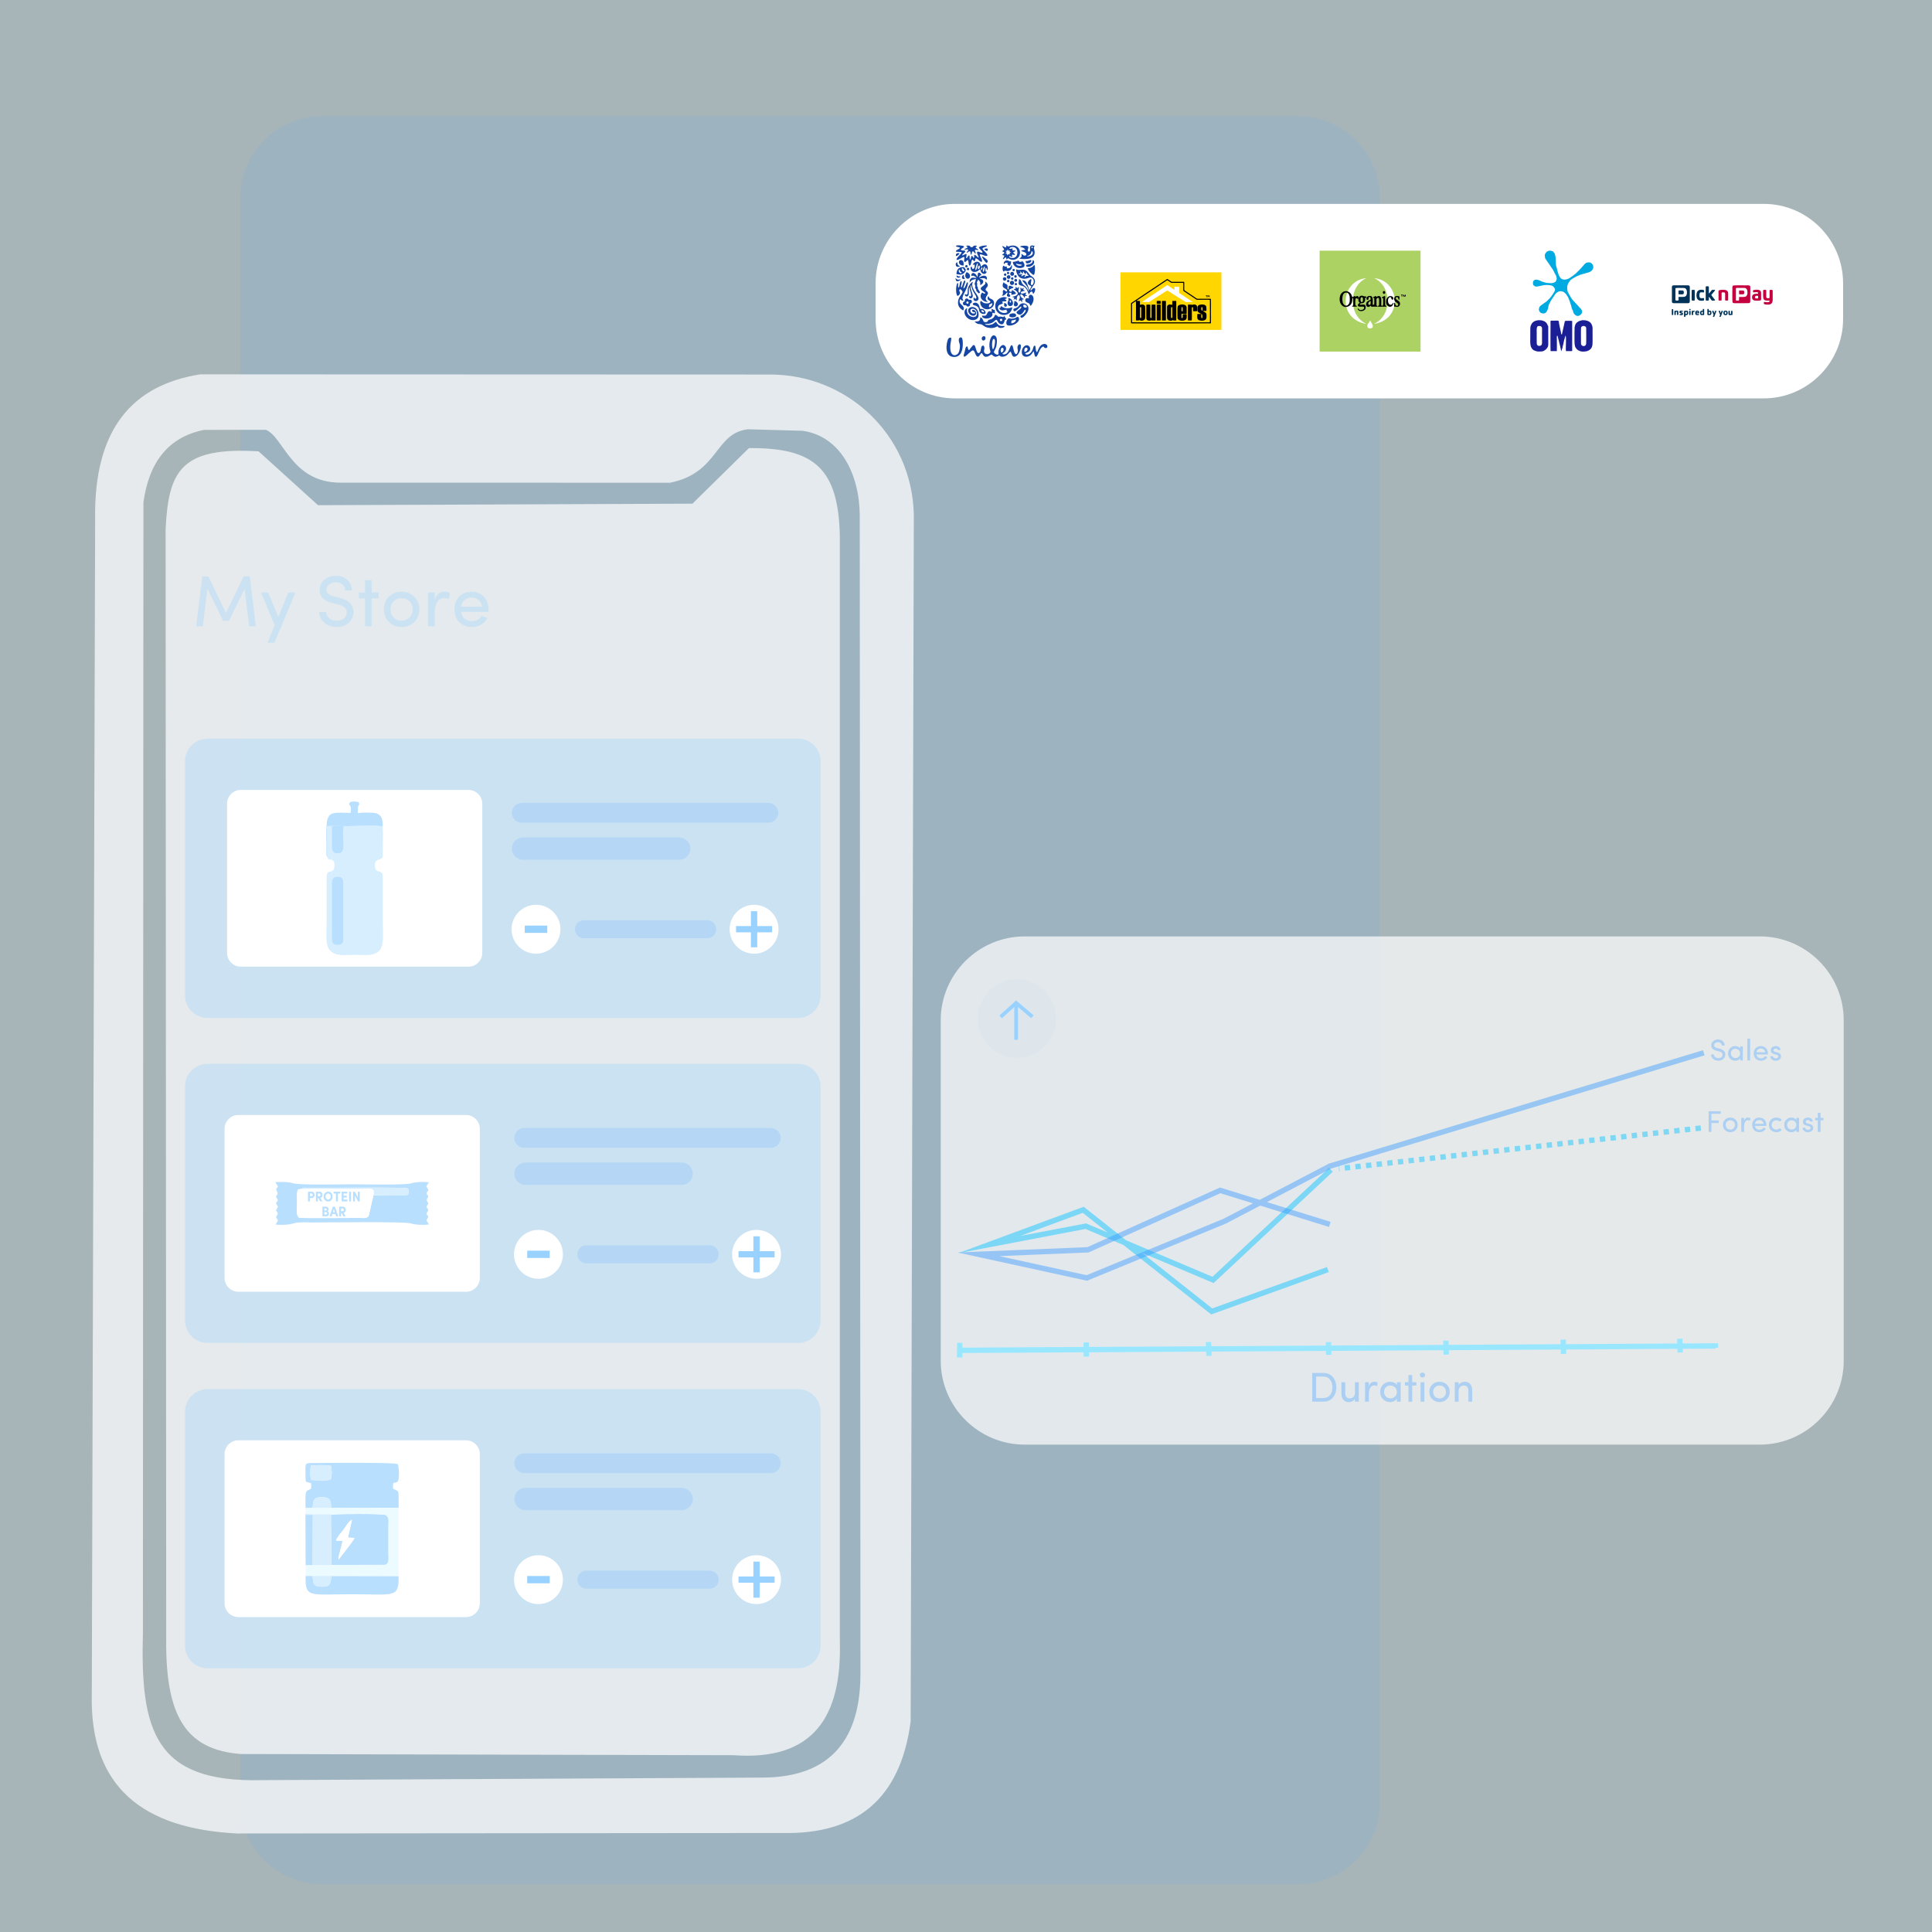 <?xml version="1.0" encoding="UTF-8"?>
<!DOCTYPE svg PUBLIC "-//W3C//DTD SVG 1.1//EN" "http://www.w3.org/Graphics/SVG/1.1/DTD/svg11.dtd">
<!-- Creator: CorelDRAW 2018 (64-Bit Evaluation Version) -->
<svg xmlns="http://www.w3.org/2000/svg" xml:space="preserve" width="440.267mm" height="440.267mm" version="1.1" style="shape-rendering:geometricPrecision; text-rendering:geometricPrecision; image-rendering:optimizeQuality; fill-rule:evenodd; clip-rule:evenodd"
viewBox="0 0 44026.66 44026.66"
 xmlns:xlink="http://www.w3.org/1999/xlink">
 <rect x="0" y="0" width="44026.66" height="44026.66" fill="#808080" stroke="none"/>
 <defs>
  <style type="text/css">
   <![CDATA[
    .str1 {stroke:#00C2FF;stroke-width:121.86;stroke-miterlimit:22.926;stroke-opacity:0.45}
    .str2 {stroke:#3B9CFF;stroke-width:121.86;stroke-miterlimit:22.926;stroke-opacity:0.45}
    .str3 {stroke:#00C2FF;stroke-width:121.86;stroke-miterlimit:22.926;stroke-dasharray:121.86 121.86;stroke-opacity:0.45}
    .str0 {stroke:#99D2FF;stroke-width:84.67;stroke-miterlimit:22.926}
    .str4 {stroke:#99E7FF;stroke-width:121.86;stroke-miterlimit:22.926}
    .fil4 {fill:none}
    .fil17 {fill:none}
    .fil19 {fill:#00335A}
    .fil26 {fill:#01AAE1}
    .fil18 {fill:#1546A3}
    .fil27 {fill:#1A1F95}
    .fil21 {fill:#ACD263}
    .fil13 {fill:#B9DFFF}
    .fil20 {fill:#C4003E}
    .fil12 {fill:#D7EEFF}
    .fil16 {fill:#ECFBFF}
    .fil24 {fill:#FFD600}
    .fil5 {fill:white}
    .fil25 {fill:white}
    .fil22 {fill:white}
    .fil23 {fill:black}
    .fil11 {fill:#99D2FF;fill-rule:nonzero}
    .fil14 {fill:#B9DFFF;fill-rule:nonzero}
    .fil3 {fill:#00C2FF;fill-opacity:0.02}
    .fil1 {fill:#3B9CFF;fill-opacity:0.09}
    .fil10 {fill:#3B9CFF;fill-opacity:0.15}
    .fil7 {fill:#99D2FF;fill-opacity:0.33}
    .fil9 {fill:#3B9CFF;fill-rule:nonzero;fill-opacity:0.33}
    .fil8 {fill:#99D2FF;fill-rule:nonzero;fill-opacity:0.33}
    .fil0 {fill:#D8F6FF;fill-opacity:0.45}
    .fil2 {fill:white;fill-opacity:0.702}
    .fil6 {fill:white;fill-opacity:0.722}
    .fil15 {fill:#B9DFFF}
   ]]>
  </style>
 </defs>
 <g id="Layer_x0020_1">
  <g id="_2573979165488">
   <polygon class="fil0" points="-0,0 44026.66,0 44026.66,44026.66 -0,44026.66 "/>
   <path class="fil1" d="M7329.67 2648.55l22260.31 0c1018.64,0 1852.07,833.43 1852.07,1852.07l0 36583.09c0,1018.64 -833.43,1852.07 -1852.07,1852.07l-22260.31 0c-1018.64,0 -1852.07,-833.43 -1852.07,-1852.07l0 -36583.09c0,-1018.64 833.43,-1852.07 1852.07,-1852.07z"/>
   <path class="fil2" d="M23347.68 21339.14l16756.71 0c1050.65,0 1910.26,859.61 1910.26,1910.27l0 7760.13c0,1050.67 -859.61,1910.27 -1910.26,1910.27l-16756.71 0c-1050.65,0 -1910.26,-859.6 -1910.26,-1910.27l0 -7760.13c0,-1050.66 859.61,-1910.27 1910.26,-1910.27z"/>
   <g>
    <path class="fil3" d="M23173.34 22317.78c491.35,0 889.68,400.12 889.68,893.69 0,493.56 -398.33,893.68 -889.68,893.68 -491.36,0 -889.68,-400.12 -889.68,-893.68 0,-493.57 398.32,-893.69 889.68,-893.69z"/>
    <polyline class="fil4 str0" points="22802.62,23173.37 23155.27,22854.77 23525.98,23169.36 "/>
    <line class="fil4 str0" x1="23155.27" y1="22854.77" x2="23155.27" y2= "23694.36" />
   </g>
   <path class="fil5" d="M21760.03 4646.32l18433.88 0c993.67,0 1806.67,813 1806.67,1806.67l0 818.69c0,993.67 -813,1806.67 -1806.67,1806.67l-18433.88 0c-993.67,0 -1806.67,-813 -1806.67,-1806.67l0 -818.69c0,-993.67 813,-1806.67 1806.67,-1806.67z"/>
   <path class="fil6" d="M5892.25 10284.88c-1768.61,-105.11 -2055.03,439.26 -2118.06,1782.73l13.56 25263.53c-20.41,1747.05 426.7,2544.77 1702.92,2639.52l11233.55 27.34c1823.55,133.05 2458.7,-894.34 2414.54,-2584.84l0 -25164.29c-23.27,-1586.95 -592.73,-2048.29 -2071.82,-2037.73l-1287.69 1266.23 -8532.26 34.76 -1354.74 -1227.25z"/>
   <path class="fil6" d="M17381.74 40507.85l-11422.4 58c-2442.55,60.86 -2763.01,-1134.98 -2702.62,-3362.29l11.35 -25752.34c126.21,-926.14 573.34,-1493.72 1383.65,-1655.4l1406.51 -0.63c409.72,161.97 575.22,1207.13 1708.72,1204.11l7502.11 1.37c1119.36,-224.76 1011.69,-1130.82 1775.28,-1218.14l1245.51 34.45c846.35,120.91 1290.69,957.16 1301.92,1918.03l15.91 26402.55c0.86,1428.53 -619.76,2362.14 -2225.94,2370.29zm-12817.68 -31977.62c-1535.23,242.67 -2430,1232.74 -2395.9,3306.29l-76.08 26781.42c-47.33,2119.07 1182.04,3056.21 3307.83,3163.43l12428.5 -10.44c1663.21,35.19 2689.04,-746.66 2923.73,-2542.41l72.2 -27494.42c-37.87,-1835.57 -1531.41,-3209.57 -3291.92,-3199.13l-12968.36 -4.74z"/>
   <path class="fil7" d="M4727.23 16832.47l13460.64 0c280.98,0 510.85,229.89 510.85,510.87l0 5342.75c0,280.98 -229.87,510.87 -510.85,510.87l-13460.64 0c-280.98,0 -510.85,-229.89 -510.85,-510.87l0 -5342.75c0,-280.98 229.87,-510.87 510.85,-510.87z"/>
   <path class="fil7" d="M4726.87 24242.73l13461.35 0c280.78,0 510.49,229.72 510.49,510.51l0 5338.98c0,280.79 -229.71,510.51 -510.49,510.51l-13461.35 0c-280.78,0 -510.49,-229.72 -510.49,-510.51l0 -5338.98c0,-280.79 229.71,-510.51 510.49,-510.51z"/>
   <path class="fil7" d="M4726.88 31656.22l13461.34 0c280.79,0 510.5,229.73 510.5,510.51l0 5338.98c0,280.79 -229.71,510.51 -510.5,510.51l-13461.34 0c-280.78,0 -510.5,-229.72 -510.5,-510.51l0 -5338.98c0,-280.78 229.72,-510.51 510.5,-510.51z"/>
   <path class="fil8" d="M4749.3 13135.04l400.71 834.7 401.26 -834.7 140.26 0 138.34 1136.95 -151.26 0 -104.24 -854.77 -355.33 729.08 -135.31 0 -357.53 -729.08 -104.23 854.77 -151.27 0 138.34 -1136.95 140.26 0zm1983.19 366.33l-478.54 1145.2 -157.04 0 161.72 -398.23 -308.58 -746.97 160.34 0 230.47 557.75 231.3 -557.75 160.33 0zm541.53 443.89l154.29 0c1.1,51.16 24.2,97.36 69.3,138.89 45.11,41.53 102.03,61.88 171.34,60.78 69.31,0 123.49,-15.4 162.81,-45.93 39.06,-30.53 62.43,-70.96 69.86,-120.73 8.53,-103.69 -55.83,-171.07 -193.34,-202.15l-146.59 -37.68c-184.81,-47.02 -277.22,-146.03 -277.22,-296.47 0,-93.23 36.3,-169.69 108.91,-229.09 69.85,-60.79 156.49,-91.04 259.34,-91.04 103.14,0 189.77,30.53 260.45,91.86 70.41,61.06 105.61,141.64 105.61,241.47l-153.46 0c0,-56.1 -19.8,-101.21 -59.68,-135.59 -40.71,-33.82 -90.49,-50.88 -149.62,-50.88 -58.85,0 -110.83,15.41 -155.38,46.21 -41.81,30.8 -62.71,70.95 -62.71,120.46 0,76.73 54.73,127.88 163.92,153.46l148.23 36.31c108.64,28.87 188.67,73.98 240.1,135.58 51.7,61.61 72.33,136.69 62.15,224.97 -10.17,88.56 -49.5,160.89 -117.71,217.82 -68.2,56.65 -156.76,84.98 -265.67,84.98 -108.91,0 -202.42,-33.55 -280.52,-100.93 -76.18,-69.58 -114.41,-150.44 -114.41,-242.3zm1193.33 -726.06l0 282.17 161.71 0 0 133.67 -161.71 0 0 636.95 -150.16 0 0 -636.95 -138.62 0 0 -133.67 138.62 0 0 -282.17 150.16 0zm865.5 854.5c48.13,-47.31 72.33,-109.46 72.33,-186.47 0,-77.28 -24.2,-138.88 -72.33,-185.09 -48.13,-46.48 -108.08,-69.85 -179.86,-70.4 -71.51,0 -131.74,23.1 -180.42,69.58 -49.23,46.75 -73.98,108.36 -73.98,185.09 0,76.45 24.2,138.61 72.33,186.46 48.13,48.13 108.36,72.06 180.69,72.06 72.61,0 133.11,-23.65 181.24,-71.23zm-180.41 214.79c-112.21,0 -207.37,-37.13 -286.03,-111.38 -78.66,-74.26 -117.98,-171.07 -117.98,-290.7 0,-119.64 38.77,-216.72 116.06,-290.98 77.28,-74.25 172.71,-111.11 286.57,-110.56 114.41,0 210.12,37.13 287.4,111.39 77.83,74.8 116.88,171.61 116.88,290.15 0,118.53 -39.05,215.07 -117.16,289.87 -78.1,74.81 -173.53,112.21 -285.74,112.21zm753.28 -296.75l0 280.25 -150.16 0 0 -770.62 150.16 0 0 173.82c37.68,-126.79 108.91,-190.32 214.25,-190.32 60.78,0 105.33,9.9 133.93,29.43l-23.37 140.81c-33.83,-17.87 -71.79,-26.67 -113.59,-26.67 -67.93,0 -119.91,32.45 -156.49,97.35 -36.58,65.18 -54.73,153.74 -54.73,265.95zm1226.88 -107.26c0,34.11 -0.55,53.63 -1.65,59.13l-625.4 0c7.42,62.16 34.93,113.59 82.23,154.57 45.65,37.67 96.81,56.65 153.74,56.65 111.38,0 189.22,-39.88 233.77,-119.64 1.1,0 2.75,0.28 4.95,1.38 1.92,1.1 5.77,3.03 11.28,5.78 6.32,2.75 14.85,6.05 25.57,9.62 10.73,3.85 18.98,7.15 24.2,9.9l62.98 23.38c-31.62,64.9 -79.48,114.96 -143.56,150.16 -63.8,35.48 -134.21,53.08 -210.94,53.08 -110.28,0 -204.34,-37.13 -282.72,-111.66 -74.54,-74.53 -111.66,-172.16 -111.66,-292.35 0,-120.46 37.12,-216.99 111.11,-289.87 74.25,-72.61 168.03,-109.19 281.89,-109.74 113.86,0 205.72,36.86 275.58,110.29 72.33,73.15 108.63,169.69 108.63,289.32zm-224.97 -210.67c-42.9,-36.85 -96.26,-55.28 -159.51,-55.28 -63.53,0 -117.99,18.43 -163.64,55.28 -45.1,39.33 -71.51,90.49 -78.93,152.64l477.71 0c-7.42,-62.15 -32.72,-113.31 -75.63,-152.64z"/>
   <path class="fil9" d="M38992.45 24029.46l63.99 0c0.45,21.21 10.03,40.37 28.74,57.59 18.7,17.23 42.31,25.67 71.05,25.21 28.74,0 51.21,-6.39 67.52,-19.05 16.19,-12.66 25.88,-29.42 28.96,-50.06 3.54,-43 -23.15,-70.94 -80.17,-83.83l-60.79 -15.62c-76.64,-19.51 -114.96,-60.56 -114.96,-122.95 0,-38.66 15.05,-70.37 45.16,-95 28.97,-25.2 64.9,-37.75 107.55,-37.75 42.77,0 78.69,12.66 108,38.09 29.2,25.32 43.8,58.74 43.8,100.14l-63.64 0c0,-23.27 -8.21,-41.97 -24.75,-56.23 -16.88,-14.03 -37.52,-21.1 -62.04,-21.1 -24.41,0 -45.96,6.39 -64.44,19.16 -17.33,12.78 -26,29.43 -26,49.95 0,31.82 22.69,53.04 67.97,63.64l61.47 15.06c45.05,11.97 78.24,30.68 99.57,56.22 21.44,25.55 29.99,56.69 25.77,93.3 -4.22,36.72 -20.53,66.71 -48.81,90.32 -28.28,23.5 -65.01,35.24 -110.17,35.24 -45.16,0 -83.94,-13.91 -116.33,-41.85 -31.59,-28.86 -47.45,-62.39 -47.45,-100.48zm630.35 52.69c20.52,-19.16 30.79,-44.93 30.79,-77.44 0,-32.5 -10.72,-58.16 -32.05,-76.87 -21.44,-18.7 -46.64,-28.17 -75.61,-28.39 -29.08,0 -53.38,9.69 -72.99,29.08 -19.62,19.16 -29.43,44.25 -29.43,75.5 0,31.13 10.04,56.79 30.11,76.75 20.07,20.07 44.82,30.11 74.25,30.11 29.42,0 54.4,-9.58 74.93,-28.74zm93.74 82.8l-62.27 0 0 -49.04c-10.03,16.76 -25.2,30.22 -45.5,40.49 -20.3,10.26 -42.43,15.39 -66.61,15.39 -44.25,0 -82.68,-15.51 -115.18,-46.53 -31.37,-30.91 -47.11,-71.05 -47.11,-120.21 0,-49.26 15.51,-89.3 46.42,-119.97 31.02,-30.8 69.68,-46.31 115.99,-46.54 23.15,0 45.5,4.79 66.83,14.37 20.99,10.5 36.04,23.95 45.16,40.49l0 -48.01 62.27 0 0 319.56zm103.11 0l0 -493.37 62.27 0 0 493.37 -62.27 0zm467.13 -160.69c0,14.14 -0.22,22.24 -0.68,24.52l-259.35 0c3.08,25.77 14.49,47.1 34.1,64.09 18.94,15.63 40.15,23.5 63.76,23.5 46.19,0 78.46,-16.54 96.94,-49.62 0.45,0 1.14,0.12 2.05,0.57 0.8,0.46 2.4,1.26 4.68,2.4 2.62,1.14 6.16,2.51 10.6,3.99 4.45,1.6 7.87,2.97 10.04,4.11l26.12 9.69c-13.12,26.92 -32.96,47.67 -59.54,62.27 -26.46,14.71 -55.65,22.01 -87.47,22.01 -45.74,0 -84.74,-15.39 -117.24,-46.3 -30.91,-30.91 -46.31,-71.39 -46.31,-121.23 0,-49.96 15.4,-89.99 46.08,-120.21 30.79,-30.11 69.68,-45.28 116.9,-45.51 47.21,0 85.31,15.29 114.27,45.74 30,30.33 45.05,70.36 45.05,119.98zm-93.29 -87.37c-17.79,-15.28 -39.91,-22.92 -66.15,-22.92 -26.34,0 -48.92,7.64 -67.85,22.92 -18.71,16.31 -29.66,37.53 -32.74,63.3l198.11 0c-3.08,-25.77 -13.58,-46.99 -31.37,-63.3zm194.8 -54.97c21.33,-15.62 47.1,-23.38 77.44,-23.38 30.22,0 55.31,7.76 75.04,23.27 19.85,15.51 31.14,37.64 33.76,66.38l-59.42 0c-1.82,-10.38 -7.3,-18.71 -16.42,-24.98 -10.04,-6.16 -21.1,-9.24 -33.42,-9.24 -12.2,0 -22.58,2.62 -31.02,7.87 -9.12,4.11 -14.83,11.29 -17.33,21.33 -2.4,10.03 -2.06,18.02 1.02,23.95 5.13,10.26 17.68,18.25 37.64,23.95l47.1 11.52c55.31,13.57 82.91,44.7 82.91,93.4 0,28.86 -11.97,52.12 -36.04,70.03 -24.29,17.22 -52.69,25.77 -85.19,25.77 -32.62,0 -60.9,-9.35 -84.97,-28.17 -24.06,-18.7 -36.26,-43.56 -36.72,-74.7l58.85 0c2.62,16.54 11.06,28.74 25.43,36.5 13.92,8.78 28.97,12.66 45.17,11.74 16.19,-0.91 28.74,-5.24 37.63,-13 8.9,-7.87 13.91,-17.33 15.06,-28.51 0.91,-11.18 -2.51,-20.07 -10.38,-26.8 -7.76,-6.73 -18.48,-11.63 -32.05,-14.71l-43.8 -10.15c-30.9,-8.33 -53.71,-20.53 -68.31,-36.84 -14.03,-16.88 -19.84,-37.98 -17.34,-63.41 2.4,-25.44 14.26,-45.96 35.36,-61.82z"/>
   <path class="fil9" d="M38936.77 25794.11l0 -471.48 274.4 0 0 59.54 -210.76 0 0 150.54 166.97 0 0 59.53 -166.97 0 0 201.87 -63.64 0zm568.65 -82.23c19.95,-19.62 29.99,-45.39 29.99,-77.32 0,-32.05 -10.04,-57.6 -29.99,-76.76 -19.96,-19.27 -44.83,-28.97 -74.59,-29.19 -29.65,0 -54.63,9.58 -74.82,28.85 -20.41,19.39 -30.68,44.93 -30.68,76.75 0,31.71 10.04,57.48 30,77.33 19.96,19.96 44.93,29.88 74.93,29.88 30.11,0 55.2,-9.81 75.16,-29.54zm-74.82 89.07c-46.53,0 -85.99,-15.39 -118.61,-46.19 -32.62,-30.79 -48.93,-70.93 -48.93,-120.55 0,-49.61 16.08,-89.87 48.13,-120.66 32.05,-30.79 71.62,-46.07 118.84,-45.85 47.44,0 87.13,15.4 119.18,46.19 32.28,31.02 48.47,71.17 48.47,120.32 0,49.16 -16.19,89.19 -48.58,120.21 -32.39,31.02 -71.97,46.53 -118.5,46.53zm312.38 -123.06l0 116.22 -62.27 0 0 -319.56 62.27 0 0 72.08c15.62,-52.58 45.16,-78.93 88.84,-78.93 25.2,0 43.68,4.11 55.54,12.21l-9.69 58.39c-14.03,-7.41 -29.77,-11.06 -47.1,-11.06 -28.17,0 -49.73,13.45 -64.9,40.37 -15.17,27.03 -22.69,63.75 -22.69,110.28zm508.76 -44.47c0,14.14 -0.22,22.24 -0.68,24.52l-259.35 0c3.08,25.77 14.49,47.1 34.1,64.09 18.94,15.63 40.15,23.5 63.76,23.5 46.19,0 78.46,-16.54 96.94,-49.62 0.45,0 1.14,0.12 2.05,0.57 0.8,0.46 2.4,1.26 4.68,2.4 2.62,1.14 6.16,2.51 10.6,3.99 4.45,1.6 7.87,2.97 10.04,4.11l26.12 9.69c-13.12,26.92 -32.96,47.67 -59.54,62.27 -26.46,14.71 -55.65,22.01 -87.47,22.01 -45.74,0 -84.74,-15.39 -117.24,-46.3 -30.91,-30.91 -46.31,-71.39 -46.31,-121.23 0,-49.96 15.4,-89.99 46.08,-120.21 30.79,-30.11 69.68,-45.28 116.9,-45.51 47.21,0 85.31,15.29 114.27,45.74 30,30.33 45.05,70.36 45.05,119.98zm-93.29 -87.37c-17.79,-15.28 -39.91,-22.92 -66.15,-22.92 -26.34,0 -48.92,7.64 -67.85,22.92 -18.71,16.31 -29.66,37.53 -32.74,63.3l198.11 0c-3.08,-25.77 -13.58,-46.99 -31.37,-63.3zm323.1 -78.35c49.27,0 89.65,17.22 121.24,51.55l-47.45 39.46c-19.96,-20.07 -45.05,-30.1 -75.15,-30.1 -30,0 -55.55,9.69 -76.53,29.19 -21.1,19.16 -31.71,44.59 -31.71,76.41 0,31.71 10.72,57.48 32.05,77.33 21.44,19.96 46.99,29.88 76.87,29.88 30.11,0 54.97,-10.49 74.47,-31.48l48.13 39.69c-31.82,34.22 -72.08,51.32 -120.55,51.32 -48.58,0 -89.64,-15.39 -123.17,-46.19 -33.42,-31.25 -50.07,-71.39 -50.07,-120.55 0,-49.15 16.43,-89.18 49.16,-119.97 32.84,-30.8 73.67,-46.31 122.71,-46.54zm421.19 243.61c20.52,-19.16 30.79,-44.93 30.79,-77.44 0,-32.5 -10.72,-58.16 -32.05,-76.87 -21.44,-18.7 -46.64,-28.17 -75.61,-28.39 -29.08,0 -53.38,9.69 -72.99,29.08 -19.62,19.16 -29.43,44.25 -29.43,75.5 0,31.13 10.04,56.79 30.11,76.75 20.07,20.07 44.82,30.11 74.25,30.11 29.42,0 54.4,-9.58 74.93,-28.74zm93.74 82.8l-62.27 0 0 -49.04c-10.03,16.76 -25.2,30.22 -45.5,40.49 -20.3,10.26 -42.43,15.39 -66.61,15.39 -44.25,0 -82.68,-15.51 -115.18,-46.53 -31.37,-30.91 -47.11,-71.05 -47.11,-120.21 0,-49.26 15.51,-89.3 46.42,-119.97 31.02,-30.8 69.68,-46.31 115.99,-46.54 23.15,0 45.5,4.79 66.83,14.37 20.99,10.5 36.04,23.95 45.16,40.49l0 -48.01 62.27 0 0 319.56zm125.46 -303.03c21.33,-15.62 47.1,-23.38 77.44,-23.38 30.22,0 55.31,7.76 75.04,23.27 19.85,15.51 31.14,37.64 33.76,66.38l-59.42 0c-1.82,-10.38 -7.3,-18.71 -16.42,-24.98 -10.04,-6.16 -21.1,-9.24 -33.42,-9.24 -12.2,0 -22.58,2.62 -31.02,7.87 -9.12,4.11 -14.83,11.29 -17.33,21.33 -2.4,10.03 -2.06,18.02 1.02,23.95 5.13,10.26 17.68,18.25 37.64,23.95l47.1 11.52c55.31,13.57 82.91,44.7 82.91,93.4 0,28.86 -11.97,52.12 -36.04,70.03 -24.29,17.22 -52.69,25.77 -85.19,25.77 -32.62,0 -60.9,-9.35 -84.97,-28.17 -24.06,-18.7 -36.26,-43.56 -36.72,-74.7l58.85 0c2.62,16.54 11.06,28.74 25.43,36.5 13.92,8.78 28.97,12.66 45.17,11.74 16.19,-0.91 28.74,-5.24 37.63,-13 8.9,-7.87 13.91,-17.33 15.06,-28.51 0.91,-11.18 -2.51,-20.07 -10.38,-26.8 -7.76,-6.73 -18.48,-11.63 -32.05,-14.71l-43.8 -10.15c-30.9,-8.33 -53.71,-20.53 -68.31,-36.84 -14.03,-16.88 -19.84,-37.98 -17.34,-63.41 2.4,-25.44 14.26,-45.96 35.36,-61.82zm364.27 -133.55l0 117.02 67.06 0 0 55.42 -67.06 0 0 264.14 -62.27 0 0 -264.14 -57.48 0 0 -55.42 57.48 0 0 -117.02 62.27 0z"/>
   <path class="fil9" d="M29991.67 31369.76l0 489.09 165.09 0c65.84,0 116.65,-22.64 152.42,-67.75 35.93,-45.11 53.82,-103.67 53.82,-175.69 0,-71.7 -18.05,-130.42 -54.29,-176.16 -34.83,-46.38 -85.48,-69.49 -151.95,-69.49l-165.09 0zm165.09 571.71l-253.41 0 0 -654.33 253.41 0c90.53,0 162.39,30.87 215.26,92.75 52.86,61.89 79.3,140.24 79.3,235.05 0,95.28 -26.28,173.47 -78.83,234.73 -52.71,61.25 -124.56,91.8 -215.73,91.8zm720.64 -204.02l0 -239.48 86.42 0 0 443.5 -86.42 0 0 -66.16c-12.66,24.37 -31.65,43.21 -57.14,56.19 -25.32,12.98 -52.23,19.47 -80.72,19.47 -54.92,0 -97.18,-17.26 -126.78,-51.92 -29.6,-34.66 -44.32,-82.78 -44,-144.35l0 -256.73 86.42 0 0 250.56c0,36.88 8.55,65.84 25.48,86.89 17.1,20.74 42.74,31.03 77.08,31.03 34.35,0 62.84,-10.77 85.79,-32.45 22.95,-21.69 34.19,-53.82 33.87,-96.55zm315.62 42.73l0 161.29 -86.42 0 0 -443.5 86.42 0 0 100.03c21.68,-72.96 62.68,-109.53 123.3,-109.53 34.98,0 60.62,5.7 77.08,16.94l-13.45 81.04c-19.47,-10.29 -41.32,-15.36 -65.37,-15.36 -39.1,0 -69.01,18.68 -90.07,56.04 -21.05,37.51 -31.49,88.47 -31.49,153.05zm595.92 46.38c28.49,-26.59 42.74,-62.36 42.74,-107.47 0,-45.11 -14.88,-80.73 -44.48,-106.68 -29.76,-25.96 -64.74,-39.1 -104.94,-39.42 -40.36,0 -74.07,13.46 -101.3,40.37 -27.22,26.59 -40.83,61.41 -40.83,104.78 0,43.21 13.92,78.82 41.78,106.52 27.86,27.86 62.21,41.79 103.04,41.79 40.84,0 75.5,-13.3 103.99,-39.89zm130.11 114.91l-86.42 0 0 -68.06c-13.93,23.27 -34.98,41.94 -63.16,56.19 -28.17,14.24 -58.88,21.37 -92.43,21.37 -61.41,0 -114.75,-21.53 -159.86,-64.58 -43.53,-42.9 -65.37,-98.61 -65.37,-166.83 0,-68.38 21.52,-123.93 64.42,-166.51 43.05,-42.73 96.7,-64.26 160.97,-64.58 32.13,0 63.15,6.65 92.75,19.95 29.12,14.56 50.01,33.23 62.68,56.19l0 -66.64 86.42 0 0 443.5zm262.75 -605.9l0 162.4 93.06 0 0 76.92 -93.06 0 0 366.58 -86.43 0 0 -366.58 -79.77 0 0 -76.92 79.77 0 0 -162.4 86.43 0zm190.88 38.94c-11.24,-10.92 -16.78,-24.22 -16.78,-39.89 0,-15.82 5.54,-28.96 16.78,-39.88 12.5,-10.77 26.59,-16.15 42.58,-16.15 15.98,0 30.07,5.23 42.1,15.67 12.19,10.61 18.2,24.06 18.2,40.36 0,16.31 -6.01,29.76 -18.2,40.37 -12.03,10.44 -26.12,15.67 -42.1,15.67 -15.99,0 -30.08,-5.39 -42.58,-16.15zm85.79 566.96l-86.42 0 0 -443.5 86.42 0 0 443.5zm450.3 -114.12c27.7,-27.22 41.63,-63 41.63,-107.31 0,-44.48 -13.93,-79.94 -41.63,-106.53 -27.7,-26.75 -62.2,-40.2 -103.51,-40.52 -41.16,0 -75.82,13.3 -103.84,40.05 -28.33,26.91 -42.57,62.36 -42.57,106.52 0,44 13.93,79.77 41.62,107.32 27.7,27.69 62.37,41.46 103.99,41.46 41.79,0 76.61,-13.61 104.31,-40.99zm-103.83 123.62c-64.58,0 -119.34,-21.37 -164.61,-64.11 -45.27,-42.73 -67.9,-98.45 -67.9,-167.3 0,-68.85 22.31,-124.72 66.79,-167.46 44.48,-42.73 99.4,-63.94 164.93,-63.63 65.84,0 120.92,21.37 165.4,64.11 44.79,43.05 67.27,98.76 67.27,166.98 0,68.22 -22.48,123.78 -67.43,166.83 -44.95,43.05 -99.87,64.58 -164.45,64.58zm433.53 -248.66l0 239.16 -86.42 0 0 -443.5 86.42 0 0 66.64c12.66,-24.7 31.65,-43.69 57.14,-56.67 25.32,-12.98 52.54,-19.47 81.51,-19.47 55.71,0 97.66,17.1 125.99,51.44 29.6,33.72 44.64,82.15 44.95,145.15l0 256.41 -86.42 0 0 -250.72c0,-37.35 -8.86,-66.16 -26.43,-86.26 -17.1,-21.05 -42.26,-31.5 -75.66,-31.5 -33.71,0 -62.36,10.93 -85.79,32.93 -23.58,21.84 -35.29,54.13 -35.29,96.39z"/>
   <g>
    <path class="fil10" d="M11889.37 18296.82l5620.03 0c124.28,0 225.97,101.69 225.97,225.97l0 0c0,124.3 -101.69,225.99 -225.97,225.99l-5620.03 0c-124.28,0 -225.97,-101.69 -225.97,-225.99l0 0c0,-124.28 101.69,-225.97 225.97,-225.97z"/>
    <g>
     <path class="fil10" d="M11919.28 19082.84l3556.74 0c140.5,0 255.45,114.94 255.45,255.45l0 0.02c0,140.5 -114.95,255.45 -255.45,255.45l-3556.74 0c-140.5,0 -255.45,-114.95 -255.45,-255.45l0 -0.02c0,-140.51 114.95,-255.45 255.45,-255.45z"/>
     <g>
      <g>
       <path class="fil10" d="M13305.86 20969.28l2810 0c113.49,0 206.34,92.84 206.34,206.32l0 0c0,113.5 -92.85,206.34 -206.34,206.34l-2810 0c-113.48,0 -206.32,-92.84 -206.32,-206.34l0 0c0,-113.48 92.84,-206.32 206.32,-206.32z"/>
       <g>
        <circle class="fil5" cx="12214.56" cy="21175.6" r="557.02"/>
        <polygon class="fil11" points="11957.99,21258.61 11957.99,21092.6 12471.1,21092.6 12471.1,21258.61 "/>
       </g>
      </g>
      <g>
       <circle class="fil5" cx="17184.21" cy="21175.6" r="557.02"/>
       <polygon class="fil11" points="17112.07,21586.65 17112.07,21246 16773.16,21246 16773.16,21103.49 17112.07,21103.49 17112.07,20764.58 17256.32,20764.58 17256.32,21103.49 17595.23,21103.49 17595.23,21246 17256.32,21246 17256.32,21586.65 "/>
      </g>
     </g>
    </g>
   </g>
   <path class="fil5" d="M5488.28 18000.56l5187.69 0c172.92,0 314.4,141.49 314.4,314.41l0 3399.5c0,172.92 -141.48,314.41 -314.4,314.41l-5187.69 0c-172.92,0 -314.41,-141.49 -314.41,-314.41l0 -3399.5c0,-172.92 141.49,-314.41 314.41,-314.41z"/>
   <g>
    <path class="fil12" d="M7560.15 21365.68l0 -1232.91c0,-101.1 32.22,-154.89 131.28,-155.76 111.62,-0.98 135.61,57.98 135.62,168.65l-0.08 1220.5c-0.53,110.15 -15.82,169.49 -135.59,169.12 -114.27,-0.35 -131.23,-63.68 -131.23,-169.6zm-101.33 -1832.88c19.99,90.49 87.43,26.14 137.46,84.95 36.14,42.46 31.11,154.67 4.83,198.67 -61.62,90.64 -157.76,-15.1 -158.04,182.95l0.55 1034.88c0,189.49 -40.36,492.51 69.17,615.8 135.08,152.04 332.59,109.06 576.31,109.06 240.36,0 443.33,41.24 570.3,-115.22 97.92,-120.66 63.16,-448.9 63.16,-622.89l0.63 -1034.89c-1.7,-169.2 -100.12,-85.97 -158.11,-170.82 -11.52,-17.49 -68.92,-186.99 56.89,-223.52 116.97,-33.96 101.49,-49.57 100.74,-187.95 -0.99,-179.25 11.32,-397.23 -2.02,-570.32 -164.08,-41.16 -675.59,-0.39 -887.82,-8.82l4.12 0.42c-75.03,224.67 106.5,631.06 -145.92,625.23 -143.84,-3.32 -131.22,-116.38 -130.94,-245.56 0.27,-124.54 -1.34,-249.53 1.09,-374.84l-109.11 -2.02 6.71 704.89z"/>
    <path class="fil13" d="M7560.15 21365.68c0,105.92 16.96,169.25 131.23,169.6 119.77,0.37 135.06,-58.97 135.59,-169.12l0.08 -1220.5c-0.01,-110.67 -24,-169.63 -135.62,-168.65 -99.06,0.87 -131.28,54.66 -131.28,155.76l0 1232.91z"/>
    <path class="fil13" d="M7441.65 18826.41l113.89 -5.18 281.45 3.87 -4.12 -0.41c212.23,8.42 723.74,-32.35 887.83,8.81 6.74,-153.99 -21.55,-260.97 -146.43,-299.47 -73.16,-22.56 -353.3,-20.84 -421.24,-3.68 -8.86,-285.28 57.14,-109.35 24.73,-248.89 -40.26,-17.46 -152.63,-25.53 -192.33,-2.81 -56.18,52.29 -16.63,51.75 1.68,98.16 16.27,41.21 10.48,100.46 3.65,146.57 -366.72,0.04 -540.81,-64.09 -549.11,303.03z"/>
    <path class="fil13" d="M7458.82 19532.8l-6.71 -704.89 109.11 2.02c-2.43,125.31 -0.82,250.3 -1.09,374.84 -0.28,129.18 -12.9,242.24 130.94,245.56 252.42,5.83 70.89,-400.56 145.92,-625.23l-281.46 -3.87 -113.88 5.18c-11.27,106.89 -3.11,253.77 -3.11,365.1 0,61.86 0.25,123.77 -0.08,185.63 -0.3,57.18 -11.24,122.45 20.36,155.66z"/>
   </g>
   <g>
    <g>
     <path class="fil10" d="M11945.63 25704.83l5620.03 0c124.28,0 225.97,101.69 225.97,225.97l0 0c0,124.3 -101.69,225.99 -225.97,225.99l-5620.03 0c-124.28,0 -225.97,-101.69 -225.97,-225.99l0 0c0,-124.28 101.69,-225.97 225.97,-225.97z"/>
     <g>
      <path class="fil10" d="M11975.54 26490.85l3556.74 0c140.5,0 255.45,114.94 255.45,255.45l0 0.02c0,140.5 -114.95,255.45 -255.45,255.45l-3556.74 0c-140.5,0 -255.45,-114.95 -255.45,-255.45l0 -0.02c0,-140.51 114.95,-255.45 255.45,-255.45z"/>
      <g>
       <g>
        <path class="fil10" d="M13362.12 28377.29l2810 0c113.49,0 206.34,92.84 206.34,206.32l0 0c0,113.5 -92.85,206.34 -206.34,206.34l-2810 0c-113.48,0 -206.32,-92.84 -206.32,-206.34l0 0c0,-113.48 92.84,-206.32 206.32,-206.32z"/>
        <g>
         <circle class="fil5" cx="12270.82" cy="28583.61" r="557.02"/>
         <polygon class="fil11" points="12014.25,28666.62 12014.25,28500.61 12527.36,28500.61 12527.36,28666.62 "/>
        </g>
       </g>
       <g>
        <circle class="fil5" cx="17240.47" cy="28583.61" r="557.02"/>
        <polygon class="fil11" points="17168.33,28994.66 17168.33,28654.01 16829.42,28654.01 16829.42,28511.5 17168.33,28511.5 17168.33,28172.59 17312.58,28172.59 17312.58,28511.5 17651.49,28511.5 17651.49,28654.01 17312.58,28654.01 17312.58,28994.66 "/>
       </g>
      </g>
     </g>
    </g>
    <g>
     <path class="fil5" d="M5432 25408.58l5187.69 0c172.92,0 314.4,141.48 314.4,314.4l0 3399.5c0,172.93 -141.48,314.41 -314.4,314.41l-5187.69 0c-172.92,0 -314.4,-141.48 -314.4,-314.41l0 -3399.5c0,-172.92 141.48,-314.4 314.4,-314.4z"/>
     <g>
      <path class="fil13" d="M8509.98 27239.21l-104.94 453.89c-30.86,81.83 -116.09,61.39 -207.13,61.08 -178.31,-0.63 -1353.3,9.67 -1382.75,-4.47 -75.98,-60.39 -44.48,-210.13 -44.48,-305.88 0,-107.94 -10.94,-228.66 12.28,-329.61 30.21,-12.88 52.06,-23.34 100.05,-21.54 20.23,-37.95 56.63,-26.45 118.5,-25.76 372.61,4.21 2254.29,-17.39 2290.18,14.92 45.79,41.24 12.39,137.45 5.36,144.43 -68.54,31.12 -654.63,5.68 -787.07,12.94zm843.39 638.27c138.14,38 268.4,40.97 422.48,26.77l-57.42 -93.28c15.07,-36.15 26.17,-42.79 43,-81.59 -58.12,-99.61 -53.16,-50.12 0.84,-149.57 -14.88,-37.88 -25.55,-41.84 -45.78,-83.18l44.19 -66.4c-10.18,-35.7 -24.72,-50.93 -44.15,-82.51l44.86 -80.66c-47.25,-97.53 -64.51,-45.92 2.44,-151.07l-48.71 -82.71 58.14 -92.22c-145.96,-15.64 -286.66,-8.39 -419.16,28.28 -140.71,38.93 -1142.84,18.79 -1332.89,18.79 -201.2,0 -1177.91,21.66 -1331.19,-21.39 -141.28,-39.67 -256.64,-34.76 -414.17,-27.74l57.47 96.9c-33.83,71.47 -56.99,38.43 -20.1,117.84 27.51,59.2 12.63,52.79 -24.68,114.36l45.78 81.48 -43.09 67.05c13.31,45.89 23.37,42.23 44.61,83.2l-45.48 79.98c52.46,90.15 55.75,58.44 0.65,149.57 16.14,43.46 25.69,45.35 44.61,83.22l-56.49 95.01c168.91,8.81 277.81,8.4 432.48,-33.58 118.31,-32.12 295.35,-16.18 426.33,-16.18 294.76,0 2058.17,-23.63 2215.43,19.63z"/>
      <path class="fil5" d="M6883.01 27092.68c-47.99,-1.8 -69.84,8.66 -100.05,21.54 -23.22,100.95 -12.28,221.67 -12.28,329.61 0,95.75 -31.5,245.49 44.48,305.88 29.45,14.14 1204.44,3.84 1382.75,4.47 91.04,0.31 176.27,20.75 207.13,-61.08l104.94 -453.89 -1626.97 -146.53z"/>
      <path class="fil5" d="M6883.01 27092.68c-12.01,54.47 -13.54,80.87 2.93,125.59 14.96,6.69 -13.89,5 34.48,9 3.13,0.26 20.78,-5.39 25.05,-6.88 115.56,-8.39 178.39,-4.65 268.66,19.13l170.77 -6.45c46.54,-22.05 85.43,-25.79 127.87,4.94l157.82 -6.57c71.81,-33.28 211.84,-9.42 278.3,7.72l561.09 0.05c60.47,-196.16 -117.1,-148.22 -271.35,-148.25 -149.48,-0.03 -298.95,-0.01 -448.43,-0.01 -295.79,0 -614.55,-11.15 -907.19,1.73z"/>
      <path class="fil12" d="M6883.01 27092.68c292.64,-12.88 611.4,-1.73 907.19,-1.73 149.48,0 298.95,-0.02 448.43,0.01 154.25,0.03 331.82,-47.91 271.35,148.25 132.44,-7.26 718.53,18.18 787.07,-12.94 7.03,-6.98 40.43,-103.19 -5.36,-144.43 -35.89,-32.31 -1917.57,-10.71 -2290.18,-14.92 -61.87,-0.69 -98.27,-12.19 -118.5,25.76z"/>
      <path class="fil5" d="M7035.56 27484.62c15.47,31.48 -29.66,32.77 47.68,35.42 49.38,1.69 44.02,-14.35 55.42,-35.42 -9.95,-19.69 6.96,-28.68 -41.91,-36.04 -77.82,-11.72 -52.46,17.78 -61.19,36.04z"/>
      <polygon class="fil5" points="7780.21,27306.71 7778.05,27383.4 7868.59,27376.34 7871.97,27320.95 "/>
      <path class="fil5" d="M7037.03 27321.45c11.22,53.73 -18.15,31.43 32.88,43.07 26.01,5.93 42.16,-6.12 55.81,-11.44 -6.4,-41.67 14.02,-39.59 -29.29,-52.54 -54.34,-16.23 -57.86,19.7 -59.4,20.91z"/>
      <path class="fil5" d="M7457.81 27367.11c-20.42,17.58 -21.92,5.65 -33.72,39.02 -6.39,18.05 -2.85,33.5 -3.14,51.34l43.12 0.8c0.29,-0.63 28.72,-1.55 -6.26,-91.16z"/>
      <path class="fil14" d="M7018.43 27377.1l0 -220.51 83.13 0c11.09,0 21,2.08 29.79,6.19 8.73,4.11 15.75,9.65 21,16.59 5.3,6.93 9.27,14.61 11.92,23.04 2.7,8.43 4.02,17.34 4.02,26.56 0,9.45 -1.32,18.35 -4.02,26.83 -2.69,8.49 -6.67,16.11 -11.92,22.94 -5.3,6.88 -12.32,12.32 -21.11,16.38 -8.78,4.1 -18.69,6.13 -29.83,6.13l-39.99 0 0 75.85 -42.99 0zm42.99 -117.13l38.18 0c7.9,0 14.13,-3.21 18.79,-9.55 4.61,-6.35 6.92,-13.5 6.92,-21.45 0,-7.68 -2.21,-14.82 -6.58,-21.33 -4.37,-6.51 -10.4,-9.76 -18.01,-9.76l-39.3 0 0 62.09z"/>
      <path id="1" class="fil14" d="M7199.16 27377.1l0 -220.51 82.34 0c10.94,0 20.8,2.08 29.54,6.19 8.73,4.11 15.8,9.65 21.1,16.54 5.35,6.93 9.37,14.61 12.17,23.09 2.75,8.43 4.12,17.28 4.12,26.56 0,16.75 -4.21,31.69 -12.66,44.76 -8.43,13.07 -20.71,21.49 -36.85,25.23l49.22 78.14 -50.64 0 -45.54 -76.12 -9.81 0 0 76.12 -42.99 0zm42.99 -117.19l36.7 0c7.91,0 14.13,-3.2 18.8,-9.55 4.61,-6.34 6.92,-13.49 6.92,-21.39 0,-7.73 -2.21,-14.82 -6.58,-21.33 -4.37,-6.51 -10.35,-9.76 -18.01,-9.76l-37.83 0 0 62.03z"/>
      <path id="2" class="fil14" d="M7374.83 27267.33c0,-20.65 4.57,-39.64 13.65,-56.97 9.12,-17.34 21.54,-31.04 37.29,-41.18 15.75,-10.08 33.03,-15.15 51.82,-15.15 18.89,0 36.21,5.07 52.02,15.15 15.79,10.14 28.26,23.84 37.39,41.18 9.08,17.33 13.64,36.32 13.64,56.97 0,20.43 -4.56,39.31 -13.64,56.64 -9.13,17.34 -21.6,31.05 -37.39,41.13 -15.81,10.13 -33.13,15.2 -52.02,15.2 -14.08,0 -27.48,-2.99 -40.14,-9.01 -12.71,-5.98 -23.66,-14.03 -32.78,-24.17 -9.17,-10.13 -16.44,-22.13 -21.79,-36.05 -5.34,-13.93 -8.05,-28.54 -8.05,-43.74zm42.99 0c0,19.04 5.79,35.31 17.37,48.7 11.58,13.38 25.71,20.1 42.4,20.1 16.78,0 30.96,-6.72 42.59,-20.1 11.64,-13.39 17.47,-29.66 17.47,-48.7 0,-19.05 -5.83,-35.37 -17.52,-48.86 -11.67,-13.5 -25.86,-20.27 -42.54,-20.27 -16.69,0 -30.82,6.72 -42.4,20.21 -11.58,13.45 -17.37,29.77 -17.37,48.92z"/>
      <polygon id="3" class="fil14" points="7601.49,27198.84 7601.49,27156.59 7753.71,27156.59 7753.71,27198.84 7699.53,27198.84 7699.53,27377.1 7655.67,27377.1 7655.67,27198.84 "/>
      <polygon id="4" class="fil14" points="7786,27377.1 7786,27156.59 7914.37,27156.59 7914.37,27197.88 7828.99,27197.88 7828.99,27248.12 7903.48,27248.12 7903.48,27288.77 7828.99,27288.77 7828.99,27335.81 7916.73,27335.81 7916.73,27377.1 "/>
      <polygon id="5" class="fil14" points="7955.5,27377.1 7955.5,27156.59 7998.49,27156.59 7998.49,27377.1 "/>
      <polygon id="6" class="fil14" points="8046.09,27377.1 8046.09,27156.59 8085.5,27156.59 8155.03,27288.5 8155.03,27156.59 8198.01,27156.59 8198.01,27377.1 8159.59,27377.1 8089.08,27243.64 8089.08,27377.1 "/>
      <path id="7" class="fil14" d="M7347.75 27717.83l0 -220.51 80.38 0c18.11,0 32.58,5.55 43.33,16.64 10.74,11.1 16.14,26.14 16.14,45.08 0,8.26 -2.1,16.21 -6.37,23.89 -4.27,7.63 -11,13.5 -20.17,17.45 11.97,3.41 21.14,10.02 27.53,19.89 6.43,9.87 9.61,19.9 9.61,30.03 0,18.83 -5.83,34.83 -17.56,47.9 -11.73,13.07 -27.29,19.63 -46.63,19.63l-86.26 0zm42.99 -41.29l41.76 0c6.87,0 12.21,-2.72 16.04,-8.21 3.88,-5.44 5.8,-11.79 5.8,-18.99 0,-6.88 -2.02,-12.96 -5.99,-18.29 -4.02,-5.28 -9.57,-7.95 -16.69,-7.95l-40.92 0 0 53.44zm0 -91.53l33.96 0c5.54,0 10.15,-2.18 13.68,-6.5 3.59,-4.32 5.36,-9.82 5.36,-16.49 0,-7.14 -1.68,-12.85 -5.01,-17.06 -3.29,-4.22 -8.1,-6.35 -14.33,-6.35l-33.66 0 0 46.4z"/>
      <path id="8" class="fil14" d="M7509.64 27717.83l75.32 -220.51 46.87 0 75.03 220.51 -45.39 0 -17.87 -52.17 -70.12 0 -18.01 52.17 -45.83 0zm77.93 -92.81l42.09 0 -21.39 -76.76 -20.7 76.76z"/>
      <path id="9" class="fil14" d="M7729.13 27717.83l0 -220.51 82.35 0c10.93,0 20.8,2.08 29.54,6.19 8.73,4.11 15.79,9.65 21.09,16.54 5.35,6.93 9.38,14.61 12.17,23.09 2.75,8.43 4.12,17.28 4.12,26.56 0,16.75 -4.21,31.69 -12.66,44.76 -8.43,13.07 -20.7,21.49 -36.85,25.23l49.22 78.14 -50.64 0 -45.53 -76.12 -9.82 0 0 76.12 -42.99 0zm42.99 -117.19l36.71 0c7.9,0 14.13,-3.2 18.79,-9.55 4.61,-6.34 6.92,-13.49 6.92,-21.39 0,-7.73 -2.21,-14.82 -6.58,-21.33 -4.37,-6.51 -10.35,-9.76 -18.01,-9.76l-37.83 0 0 62.03z"/>
     </g>
    </g>
   </g>
   <g>
    <g>
     <path class="fil10" d="M11945.63 33118.32l5620.03 0c124.28,0 225.97,101.69 225.97,225.97l0 0c0,124.3 -101.69,225.99 -225.97,225.99l-5620.03 0c-124.28,0 -225.97,-101.69 -225.97,-225.99l0 0c0,-124.28 101.69,-225.97 225.97,-225.97z"/>
     <g>
      <path class="fil10" d="M11975.54 33904.34l3556.74 0c140.5,0 255.45,114.94 255.45,255.45l0 0.02c0,140.5 -114.95,255.45 -255.45,255.45l-3556.74 0c-140.5,0 -255.45,-114.95 -255.45,-255.45l0 -0.02c0,-140.51 114.95,-255.45 255.45,-255.45z"/>
      <g>
       <g>
        <path class="fil10" d="M13362.12 35790.78l2810 0c113.49,0 206.34,92.84 206.34,206.32l0 0c0,113.5 -92.85,206.34 -206.34,206.34l-2810 0c-113.48,0 -206.32,-92.84 -206.32,-206.34l0 0c0,-113.48 92.84,-206.32 206.32,-206.32z"/>
        <g>
         <circle class="fil5" cx="12270.82" cy="35997.1" r="557.02"/>
         <polygon class="fil11" points="12014.25,36080.11 12014.25,35914.1 12527.36,35914.1 12527.36,36080.11 "/>
        </g>
       </g>
       <g>
        <circle class="fil5" cx="17240.47" cy="35997.1" r="557.02"/>
        <polygon class="fil11" points="17168.33,36408.15 17168.33,36067.5 16829.42,36067.5 16829.42,35924.99 17168.33,35924.99 17168.33,35586.08 17312.58,35586.08 17312.58,35924.99 17651.49,35924.99 17651.49,36067.5 17312.58,36067.5 17312.58,36408.15 "/>
       </g>
      </g>
     </g>
    </g>
    <g>
     <path class="fil5" d="M5432.01 32822.07l5187.69 0c172.92,0 314.4,141.48 314.4,314.4l0 3399.51c0,172.92 -141.48,314.4 -314.4,314.4l-5187.69 0c-172.92,0 -314.4,-141.48 -314.4,-314.4l0 -3399.51c0,-172.92 141.48,-314.4 314.4,-314.4z"/>
     <g>
      <path class="fil15" d="M7091.18 33724.76c-29.01,-70.15 -22.65,-248.65 -7.5,-326.27 96.16,-10.27 379.64,-20.47 460.73,8.04 15.13,78.17 27.55,254.54 -11.88,306.36 -56.25,37.1 -351.58,21.86 -441.35,11.87zm-128.69 639.34l158.95 -0.65c25.25,-171.44 8.03,-244.09 213.68,-245.36 186.08,-1.15 206.04,70.01 212.08,245.03l1535.45 -2.7c1.23,-88.47 3.22,-181.84 1.3,-270.02 -2.68,-122.55 -21.49,-113.39 -76.74,-140.99l-51.22 -27.52c-1.97,-195.96 11.57,-103.01 96.78,-152.67 64.07,-37.34 34.59,-379.06 11.04,-404.84 -39.22,-42.93 -1645.33,-26.71 -1967.5,-24.78 -166.95,1 -131.44,27.67 -134.2,294.67 -1.74,168.19 17.79,130.19 82.62,151.29l46.15 17.54 -0.36 118.79c-62.35,47.04 -120.47,19.89 -127.82,151.41 -5.07,90.64 0.31,198.06 -0.21,290.8z"/>
      <path class="fil13" d="M7657.12 35106.94c19.31,-74.1 125.41,-188.51 172.7,-249.96 52.68,-68.45 101.34,-176.96 191.6,-225.36l-92.69 407.52 149.61 6.64c-48.57,106.66 -272.94,368.2 -364.71,498.53 -4.22,-117.95 78.97,-308.91 90.91,-432.18l-147.42 -5.19zm-104.12 556.56l6.36 0.37c174.46,-4.96 1154.81,20.77 1225.98,-5.7 90.85,-33.81 66.59,-161.19 66.59,-242.85l-0.01 -610.96c0.23,-123.66 24.8,-221.85 -56.31,-279.1 -65.03,-37.27 -1108.07,-27.44 -1253.66,-10.02l11.05 1148.26z"/>
      <path class="fil13" d="M9082.44 35915.54l-1532.39 -3.28 1.61 -0.18c-24.76,179.02 -17.29,246.33 -216.32,245.47 -208.83,-0.89 -188.77,-75.3 -215.01,-245.58l-156.81 0.4c-9.69,514.89 92.86,417.5 1050.93,417.5 959.84,0 1081.23,98.3 1067.99,-414.33z"/>
      <path class="fil16" d="M7539.94 34505.88l2.02 9.36c145.58,-17.42 1188.62,-27.25 1253.65,10.02 81.11,57.24 56.54,155.44 56.31,279.1l0.02 610.96c-0.01,81.66 24.26,209.04 -66.6,242.85l-1232.34 5.33 -434.12 0.29 -154.97 3.19 -0.39 245.39 156.8 -0.39 429.93 0.14 -0.2 0.14 1532.38 3.28 0.22 -1555.11 -1535.46 2.69 -425.75 0.32 -158.94 0.66 -1.81 132.11 159.58 11.24 419.67 -1.57zm19.42 1157.99l-7.8 247.26z"/>
      <polygon class="fil12" points="7118.87,35663.79 7553,35663.5 7541.95,34515.24 7539.94,34505.88 7120.27,34507.45 6960.68,34496.2 6960.22,34521.85 7127.04,34519.44 "/>
      <polygon class="fil13" points="6963.9,35666.98 7118.87,35663.79 7127.04,34519.44 6960.22,34521.85 "/>
      <path class="fil12" d="M7091.18 33724.76c89.77,9.99 385.1,25.23 441.35,-11.87 39.43,-51.82 27.01,-228.19 11.88,-306.36 -81.09,-28.51 -364.57,-18.31 -460.73,-8.04 -15.15,77.62 -21.51,256.12 7.5,326.27z"/>
      <path class="fil5" d="M7657.12 35106.94l147.42 5.19c-11.94,123.27 -95.13,314.23 -90.91,432.18 91.77,-130.33 316.14,-391.87 364.71,-498.53l-149.61 -6.64 92.69 -407.52c-90.26,48.4 -138.92,156.91 -191.6,225.36 -47.29,61.45 -153.39,175.86 -172.7,249.96z"/>
      <path class="fil12" d="M7551.66 35912.08l-431.33 -0.11c26.24,170.28 6.18,244.69 215.01,245.58 199.03,0.86 191.56,-66.45 216.32,-245.47z"/>
      <path class="fil12" d="M7121.44 34363.45l425.76 -0.33c-6.04,-175.02 -26,-246.18 -212.08,-245.03 -205.65,1.27 -188.43,73.92 -213.68,245.36z"/>
     </g>
    </g>
   </g>
   <polyline class="fil17 str1" points="30260,28930.99 27612.67,29884.95 24684.64,27568.8 22539.71,28361.85 24742.83,27942.19 27642.86,29167 30329.15,26656.96 "/>
   <polyline class="fil17 str2" points="30303.06,27901.73 27805.52,27126.01 24791.61,28480.83 22297.25,28583.25 24766.24,29122.5 27908.33,27828.62 30302.13,26574.97 38825.7,23990.4 "/>
   <line class="fil17 str3" x1="38758.16" y1="25705.76" x2="30511.15" y2= "26631.14" />
   <line class="fil4 str4" x1="21870.14" y1="30771.73" x2="39097.18" y2= "30671.23" />
   <line class="fil4 str4" x1="21871.5" y1="30600.3" x2="21868.59" y2= "30933.65" />
   <line class="fil4 str4" x1="24751.86" y1="30592.37" x2="24756.66" y2= "30914.45" />
   <line class="fil4 str4" x1="27536.94" y1="30583.14" x2="27551.11" y2= "30897.09" />
   <line class="fil4 str4" x1="30273.04" y1="30584.41" x2="30278.76" y2= "30873.14" />
   <line class="fil4 str4" x1="32948.13" y1="30550.39" x2="32957.63" y2= "30869.2" />
   <line class="fil4 str4" x1="35621.86" y1="30527.5" x2="35629.89" y2= "30852.69" />
   <line class="fil4 str4" x1="38278.18" y1="30508.12" x2="38287.56" y2= "30820.59" />
   <line class="fil4 str4" x1="39088.1" y1="30614.26" x2="39094.85" y2= "30714.11" />
   <g>
    <path class="fil18" d="M22821.04 8034.01c-36.26,-37.95 -11.64,-125.33 30.56,-106.3 33.74,15.22 17.71,99.24 -30.56,106.3zm-194.16 -76.76c-30.44,-21.4 -29.04,-255.43 27.82,-232.7 37.32,14.91 12.15,145.91 -1.37,188.61 -5.17,16.32 -11.65,39.98 -26.45,44.09zm215.06 104.45c7.73,-9.39 28.87,-19.38 50.65,-41.36 79.4,-80.15 5.15,-165.39 -36.52,-158.57 -42.5,6.96 -73.79,50.33 -88.98,89.19 -25.28,64.65 -10.37,107.28 -12.28,116.34 -1.45,6.8 0.46,3.72 -5.17,8.05 -2.75,2.12 -3.39,1.96 -7.05,3.24 -33.28,11.6 -61.3,-11.75 -78.49,-29.05 -44.16,-44.45 23.05,-54.42 45.5,-186.27 9.86,-57.9 24.06,-185.07 -40.19,-215.21 -88.92,-41.71 -145.29,159.28 -114.7,306.03 10.55,50.62 31.72,67.64 -6.91,97.93 -52.53,41.18 -128.45,9.93 -124.56,-56.37 1.56,-26.51 14.84,-42.59 8.52,-79.67 -3.7,-21.65 -16.76,-54.63 -46.11,-36.22 -39.85,24.99 -25.35,90.95 -46.57,131.94 -8.85,17.08 -26.83,43.66 -53.58,30.27 -26.24,-13.13 -45.52,-92.24 -55.54,-122.93 -15.32,-46.94 -29.59,-80.94 -71.61,-35.2 -34.96,38.05 -38.34,50.35 -65.69,82.94 -6.53,7.78 -7.16,9.74 -17.97,10.66 -22.31,-20.83 -17.44,-69.7 -33.02,-84.95 -40.3,2.16 -44.64,68.96 -54.78,107.2 -5.56,20.96 -12.15,42.01 -18.44,63.8 -28.35,98.2 23.06,63.58 63.35,30.57 9.64,-7.9 14.95,-16.42 24.97,-24.48 26.84,-21.57 40.54,-39.21 77.46,-67.95 84.21,-65.56 75.06,88.83 134.76,122.99 44.14,25.27 66.66,-67.24 99.62,-78.79 25.8,10.6 29.32,62.06 73.97,79.93 40.64,16.26 92.73,-11.6 117.17,-28.82 57.44,-40.49 38.47,-2.78 92.46,23.94 47.75,23.63 87.35,-10.18 119.29,-21.06 20.94,10.86 24.22,30.95 72.6,29.33 118.84,-3.98 149.7,-109.59 184.99,-116.02 29.91,27.42 25.56,154.48 122.98,104.94 78.18,-39.76 124.74,-201.41 109.19,-253.04 -5.34,-17.72 -20.59,-24.64 -40.35,-15.11 -13.24,6.39 -20.76,16.41 -27.23,32.24 -19.66,48.15 2.02,69.39 1.89,109.54 -0.08,22.39 -15.61,84.04 -44.29,80.22 -55.51,-21.56 -51.46,-167.73 -89.16,-205.51 -32.41,-15.48 -50.91,82.51 -84.3,140.07 -7.91,13.63 -15.23,21.61 -23.5,32.64 -22.4,29.91 -81.68,54.01 -112.38,22.58z"/>
    <path class="fil18" d="M21783.05 5607.34c6.67,15.73 30.06,17.71 45.87,21.47 18.03,4.29 37.75,7.38 46.98,18.12 -11.4,35.78 -92.41,42.15 -95.37,86.08 37.19,11.22 114.13,0.92 134.39,16.84 -4.38,40.42 -128.12,126.36 -116.23,169.82 29.15,11.28 69.34,-18.14 90.54,-28.77 12.46,-6.25 24.63,-13.93 38.35,-21.06 7.35,-3.82 13.7,-7.12 20.15,-9.82 63.3,-26.56 -0.32,87.39 32.31,106.39 13.63,7.95 32.54,-5.9 40.34,-13.84 13.95,-14.21 17.67,-26.33 41.33,-24.44 8.84,28.37 11.5,108.61 28.09,123.19 26.27,9.29 33.62,-35.98 39.84,-58.82 6.38,-23.39 11.28,-62.32 25.74,-76.49 29.17,0.12 23.72,38.8 57.99,37.65 4.03,-9.83 7.4,-21.74 10.13,-35.3 3.67,-18.24 3.48,-22.2 12.77,-33.07 40.4,1.6 105.72,100.17 138.41,78.32 24.89,-34.23 -53.65,-124.16 -44.83,-167.08 50.79,-7.61 122.93,51.9 170.97,29.16 9.49,-39.2 -57.85,-87.84 -91.87,-126.63 -38,-43.33 -21.84,-46.59 52.3,-75 16.81,-6.44 29.12,-7.41 29.51,-26.87 -49.32,-11.62 -159.88,9.23 -182.58,39.87 -0.39,37.37 90.77,80.95 80.99,122.71 -36.12,9.04 -85.55,-34.36 -116.91,-24.6 -29.95,26.88 31.82,99.59 29.91,135.92 -25.63,-2.51 -74,-75.33 -98.49,-65.6 -10.03,20.82 2.51,51.95 -9.78,71.88 -31.16,-3.62 -20.12,-46.07 -49.86,-48 -11.19,10.34 -13.91,28.46 -17.5,44.84 -3.68,16.77 -6.84,37.52 -18.83,42.61 -22.38,-15.7 -2.51,-67.29 -19.84,-97.52 -37.14,4.8 -37.84,63.8 -67.72,63.63 -11.7,-18.12 11.86,-67.2 5.76,-94.31 -42.83,-3.49 -79.69,41.34 -101.58,28.89 11.82,-35.09 74.4,-61.25 73.76,-98.22 -22.9,-18.69 -80.15,-2.41 -101.66,-26.09 0.53,-35.33 63.4,-38.87 73.38,-72.65 -16.66,-22.83 -57,-23.68 -89.65,-27.25 -27.58,-3.01 -84.34,-9.83 -97.11,14.04z"/>
    <path class="fil18" d="M22807.38 7263.96c32.26,-9.29 46.91,45.87 12.39,52.9 -36.78,7.49 -51.36,-41.68 -12.39,-52.9zm-284.33 27.22c-17.19,74.25 -99.7,46.95 -107.69,36.22 -0.08,-0.11 -27.72,-93.16 -75.54,-97.64 -8.96,96.9 -35.12,93.07 -126.62,97.98 3.67,11.03 -0.98,2.59 8.05,12.2 2.16,2.29 8.21,7.98 11.93,11.08 6.9,5.77 16.45,12.13 25.58,17.41 59.47,34.37 70.1,-2.6 134.79,40.18 17.1,11.31 33.14,24.49 53.83,35.37 58.71,30.85 156.19,42.46 223.86,18.1 27.93,-10.06 52.75,-24.66 59.46,-27.01 16.15,15.84 18.71,40.71 83.5,37.35 15.17,-0.78 72.48,-9.61 76.1,-29.62 6.41,-35.4 -54.69,7.49 -123.9,-30.51 -17.42,-9.57 -28.73,-20.78 -39.19,-33.59 -21.31,-26.09 -24.99,-61.7 -58.44,-28 -21.76,21.92 -51.49,37.85 -82.13,46.59 -23.99,6.84 -49.06,8.69 -76.07,7.71 -22.46,-0.82 -58.05,-3.44 -63.61,-24.87 218.71,18.1 226.4,-128.6 272.59,-82.84 10.85,10.75 30.4,81.46 95.47,92.92 61.65,10.86 68.73,-59.21 84.02,-102.42 8.73,-1.39 19.97,-2.86 26.98,-6.4 7,-27.38 -2.96,-22.31 -14.04,-34.59 -9.13,-10.12 -6.96,-23.03 -15.82,-36.84 -24.41,-5.09 -20.24,0.53 -28.89,15.13 -19.53,-1.5 -35.25,-8.92 -55.98,-10.04 -23.93,-1.29 -41.39,0.87 -63.82,3.89 -8.87,-13.76 -42.69,-43.64 -68.43,-47.09 -13.45,17 -13.68,50.66 -55.52,80.75 -37.02,26.62 -53,25.69 -100.47,38.58z"/>
    <path class="fil18" d="M23246.27 6186.92c26.05,4.23 24.25,24.37 43.65,38.36 30.21,21.79 19.58,-21.54 23.88,-39.45 27.1,1.36 19.49,60.4 62.76,59.43 4.4,-13.18 3.77,-28.05 12.5,-36.44 15.89,7.38 7.52,27.18 21.71,43.89 10.14,11.93 29.33,19.36 25.9,33.07 -19.11,5.69 -28.78,-9.71 -51.57,4.49 -16.45,10.24 -17.51,23.54 -39.95,24.78 1.28,-31.26 23.37,-25.33 19.58,-49.29 -42.79,-10.74 -63.62,35.34 -93.26,27.34 -0.21,-26.83 30.56,-19.75 18.77,-41.78 -21.75,-13.45 -55.08,13.14 -76.02,-3.31 2.75,-11.46 -4.66,-2.81 6.54,-9.7 7.38,-4.54 19.6,-0.84 36.23,-10.16 0.09,-23.19 -10.94,-13.33 -10.72,-41.23zm253.13 175.13c-23.99,-5.94 -75.4,42.12 -76.93,81.03 -1.89,47.89 66.26,66.52 80.77,82.34l-41.53 84.48c-7.35,-6.29 -45.35,-117.35 -54.33,-139.06 -21.49,-51.92 -43.86,-80.39 -110.47,-84.5 1.97,17.85 29.36,46.02 40.37,58.72 46.76,53.92 102.98,111.97 105.79,194.04 -6.86,-3.01 -6.31,-1.26 -13.54,-18.83 -3.17,-7.69 -6.04,-13.35 -9.58,-20.07 -8.38,-15.89 -14.55,-26.13 -23.86,-38.89 -50.86,-69.71 -93.47,-63.79 -118.01,-133.12 -5.53,-15.63 -10.24,-31.5 -19.04,-43.5 -6.19,-8.43 -22.72,-23.89 -37.53,-23.85 4.1,41.65 -21.43,91.34 -0.69,121.49 29.77,43.28 112.99,4.48 177.93,119.19 19.27,34.05 30.53,69.15 43.38,108.25 18.98,-15.22 21.87,-48.49 47.62,-60.66 44.67,-21.09 43.49,25.67 51.22,47.88 32.17,-12.45 67.54,-112.51 36.33,-131.25 -26.02,-6.6 -39.15,6.88 -51.47,20.41 -12.7,13.94 -19.41,30.43 -41.96,35.01 1.69,-49.11 74.94,-113.77 92.89,-162.5 30.62,-83.21 -27.55,-140.5 -75.16,-167.95 -20.83,-12.01 -20.2,-9.91 -34.22,-28.57 -23.72,-31.56 -51.85,-79.52 -93.88,-100.97 -65.45,-33.39 -124.01,-4.02 -168.33,-10.49 -16.48,-2.41 -38.32,-14.74 -49.08,-13.44 -3.34,73.86 38.4,150.31 75.95,178.67 56.28,42.51 134.27,45.47 207.91,16.05 102.88,-41.11 153.89,84.63 90.22,156.25 -14.41,16.22 -28.94,12.11 -36.02,-8.31 -12.63,-36.46 19.31,-87.52 5.25,-117.85z"/>
    <path class="fil18" d="M22950.71 5716.03c1.94,-4.79 3.2,-10.63 5.14,-16.69 0.21,-0.66 3.4,-9.48 3.53,-9.79 2.77,-6.46 1.28,-3.56 3.66,-7.05 12.86,9.05 9.11,21.8 21.13,33.68l35.31 -7.92c-5.29,13.31 -11.45,16.02 -15.69,30.11 10.56,5.68 27.56,9.87 35.35,17.58 -13.39,10.39 -25.41,4.99 -35.6,13.21 3.88,12.25 10.87,18.1 11.18,31.81 -10.7,-0.9 -25.6,-10.96 -36.22,-6.19 -6.38,2.87 -14.21,17.76 -22.06,23.85l-4.84 -16.83c-4.46,-34.35 -13.78,-13.82 -37.38,-22.8 2.33,-11.45 3.29,-8.21 12.74,-16.3 6.73,-5.77 6.22,-5.11 12.02,-13.35 -7.97,-21.77 -17.13,-11.15 -25.56,-33.49l37.29 0.17zm127.97 -55.75c-14.2,-1.03 -83.99,27.79 -73.69,-4.24 6.17,-19.17 42.98,-28.35 70.38,-28.16 128.54,0.89 140.12,183.31 55.94,236.94 -43.23,27.55 -139.56,16.2 -134.52,-29.06 36.32,-5.78 73.36,45.19 71.4,7.03 -0.59,-11.31 -12.64,-18.55 -7.42,-38.65 27.71,-4.14 42.59,9.92 69.91,3.74 -1.67,-28.81 -38.2,-35.57 -41.51,-58.53 15.9,-17.57 44.27,-13.29 51.65,-33.03 -13.91,-18.03 -43.22,-0.75 -74.49,-16.59 2.43,-19.42 12.15,-16.98 12.35,-39.45zm-151.55 -20.48c-32.93,0.72 -55.47,-33.52 -85.09,-31.26 -1.67,28.06 40.8,54.28 40.82,84.55 -5.51,4.34 -9.82,7.82 -19.28,12.91 -11.06,5.96 -15.05,5.78 -20.34,16.93 13.16,24.79 78.11,21.99 20.53,62.49 -13.95,9.81 -22.35,10.07 -22.9,27.63 17.94,4.9 30.21,0.09 44,11.87 4.75,19.82 -30.25,53.88 -31.94,83.48 34.71,-7.74 41.93,-42.91 71.35,-43.1 9.8,18.4 6.66,29.66 11.29,49.24 23.66,-2.35 20.68,-28.8 37.38,-30.12 12.01,2.78 25.23,13.73 40.01,19.89 14.12,5.88 29.6,11.87 47.83,14.8 90.81,14.58 198.94,-60.51 182.19,-185.42 -16.47,-122.79 -131.58,-157.67 -221.25,-130.19 -12.97,3.98 -34.07,15.14 -48.08,12.6 -15.33,-2.78 -15.24,-18.13 -37.75,-24.83l-8.77 48.53z"/>
    <path class="fil18" d="M21906.27 6549.47c-13.55,-17.48 -2.17,-49.36 1.6,-68.51 2.4,-12.21 5.52,-24.4 6.75,-35.83 1.11,-10.28 3.26,-29.19 -5.58,-35.79 -29.15,-21.77 -41.95,84.42 -45.31,102.63 -2.97,16.06 -5.68,30.24 -16.91,38.41 -16.86,-6.27 -13.61,-16.75 -13.61,-48.08 0,-18.9 2.92,-36.23 0.06,-45.53 -2.44,-7.95 0.44,-2.36 -3.91,-7.14 -40.85,-19.35 -62.85,241.92 -12.26,290.7 28.38,4.79 55.06,-33.23 59.9,-60.06 4.99,-27.66 -39.58,-63.82 -0.46,-88.9 15,-4.75 44.48,30.12 51.84,40.78 29.53,42.82 -55.66,98.57 -86.99,191.59 -16.88,50.14 -13.02,116.08 8.37,157.76 19.06,37.15 68.15,79.15 99.44,92.51 13.42,-17.69 19.76,-48.22 9.65,-72.72 -16.08,-38.98 -73.46,-65.09 -87.48,-107.54 -8.34,-25.24 -2.92,-60.45 11.78,-76.79 9.82,5.02 20.85,39.82 75.41,34.86 -6.11,-13.24 -19.95,-21.92 -24.26,-43.5 -9.1,-45.68 34.12,-120.03 54.24,-157.73 114.71,-214.93 58.19,-255.26 35.4,-192.38 -12.32,33.98 -17.19,50.38 -35.6,83.16 -7.02,12.5 -14.49,31.2 -31.6,29.28 -5.99,-43.48 55.64,-139.26 35.61,-177.41 -16.7,-5.38 -22.74,6.39 -30.33,22.74 -14.99,32.29 -26.64,82.81 -39.86,115.41 -5.06,12.46 -6.5,15.2 -15.89,18.08z"/>
    <path class="fil18" d="M23064.51 7002.01c-13.12,2.41 -35.43,14.83 -58.94,18.54 -47.53,7.49 -100.82,6.89 -143.33,-14.47 -10.48,-5.27 -16.4,-8.77 -24.53,-15.15 -9.07,-7.11 -14.12,-13.97 -30.38,-13.09 -6.79,13.45 -4.93,16.83 -7.1,35.34 -0.96,0.2 -44.83,-4.58 -17.57,32.66 41.5,56.69 141.08,6.5 155.1,9.99 7.06,14.23 0.07,16.67 -3.03,31l22.51 8.66c-1.98,41.96 -77.45,41.05 -116.45,30.75 -109.02,-28.78 -129.19,-142.61 -62.43,-181.13 20.62,-11.89 117.16,-24.57 55.68,-61.66 7.02,-11.6 14.68,-16.37 33.15,-17.4 14.95,-0.84 36.38,2.78 49.75,0.19 14.54,-2.82 22.08,-17.36 12.92,-29.91 -9.09,-12.46 -21.4,-6.35 -32.48,-17 12.04,-17.52 57.28,-9.54 42.9,-32.86 -18.86,-30.61 -198.3,-32.53 -251.77,128.16 -15.11,45.42 -10.3,101.08 7.27,142.29 57.56,134.99 231.71,156.95 320.41,63.19 18.09,-19.12 58.25,-76.99 48.32,-118.1z"/>
    <path class="fil18" d="M21884.78 7689.27c-41.87,13.77 -42.16,69.31 -28.1,110.9 17.97,53.16 22.95,72.46 14.95,134.4 -6,46.56 -14.45,87 -38.42,119.42 -45.93,62.14 -206.38,92.1 -173.88,-213.9 2.76,-25.94 23.97,-117.67 16.45,-136.61 -7.97,-20.1 -44.64,-4.98 -56.8,4.25 -34.77,26.4 -112.33,336.01 45.47,410.17 38.29,18 91.58,22.24 135.93,8.98 129.1,-38.59 145.85,-216.28 138.74,-336.69 -2.27,-38.25 -7.51,-116.34 -54.34,-100.92z"/>
    <path class="fil18" d="M23347.56 8019.99c-7.84,-23.63 -6.68,-51.44 2.55,-73.85 8.31,-20.17 35.78,-35.32 55.06,-16.79 35.73,34.34 -19.58,95.47 -57.61,90.64zm205.51 -13.87c17.55,30.19 13.58,83.32 35.83,112.75 56.72,75.02 91.84,-226.82 194.54,-220.24 11.66,17.68 12.88,32.87 45.06,33.7 72.08,1.87 45.93,-123.14 -62.21,-88.54 -100.02,32 -114.08,174.9 -136.16,179.25 -26.74,5.27 -29.07,-105.58 -34.85,-128.75 -1.58,-6.3 -1.34,-5.01 -3.8,-9.34 -2.71,-4.76 -2.01,-3.23 -4.79,-6.2 -32.66,-9.59 -38.22,36.24 -46.48,62.72 -50.86,162.99 -173.32,157.21 -177.52,112.03 10.39,-9.44 41.98,-17.54 56.84,-24.69 128,-61.54 16.1,-233.46 -90.05,-126.44 -60.37,60.86 -76.2,226.87 56.27,226.87 117.56,0 151.39,-117.48 167.32,-123.12z"/>
    <path class="fil18" d="M23399.83 5842.88c11.14,-10.76 25.39,-11.41 40.53,-19.18 71.35,-36.64 55.37,-81.6 70.89,-101.12 40.87,20.41 24.81,70.35 -3.27,92.87 -25.97,20.83 -85.78,33.1 -108.15,27.43zm132.08 -192.22c-62.28,9.35 -8.35,-67.45 6.13,-13.43l-6.13 13.43zm-286.83 -32.57c10.74,14.18 48.38,17.47 67.11,26.54 18.01,8.72 46.32,30.8 52.63,44.22 -24.43,11.61 -71.67,5.43 -93.71,27.22 13.74,18.82 109.34,22.89 116.83,70.75 4.94,31.53 -25.6,44.63 -52.55,36.07 -30.93,-9.82 -36.27,-35.55 -57.62,-36.35 -3.45,26.56 11.51,43.41 -3.3,69.54 -5.01,8.85 -12.25,13.94 -20.82,18.85 -13.21,7.56 -17.88,5.53 -20.39,20.72 132.57,17 351.71,23.76 344.42,-153.04 -1.08,-26.18 -8.18,-48.37 -14.71,-71.36 -13.3,-46.82 10.63,-54.53 17.31,-67.04 -19.57,-4.6 -53.65,-12.98 -72.19,-9.82 -22.73,3.88 -36.74,22.2 -36.92,49.15 -0.17,23.79 7.98,50.87 -1.07,74.45 -8.95,23.31 -45.65,22.98 -48.98,-8.15 -4.16,-38.92 48.41,-96.29 -32.4,-108.21 -38.02,-5.61 -118.81,-3.49 -143.64,16.46z"/>
    <path class="fil18" d="M22276.14 6310.41c-10.02,-7.96 -29.78,-59.22 -67.84,-80.39 -15.83,-8.81 -43.2,-13.69 -58.96,0.13 -10.7,9.4 -24.94,60.05 -6.4,58.17 5.96,-0.6 4.38,-1.1 6.37,-1.68 20.69,-6.04 34.4,-5.56 55.28,6.45 18.49,10.64 39.66,25.13 46.53,41.38 -38.94,-2.8 -87.11,-17.66 -118.08,4.88 -22.52,16.39 -43.95,52.72 -36.34,94.71 7.73,0.19 0.06,2.96 6.26,-2.88l16.45 -22.86c6.92,-7.81 20.04,-17.83 31.74,-24.34 23.85,-13.29 57.81,-25.2 91.85,-21.21 -2.89,15.64 -11.85,15.93 -22.28,73.9 -3.92,21.81 -10.65,8.81 -12.46,22.7 2.96,19.55 18.22,51.73 17.61,65.94 -0.68,16.01 -9.07,12 -4.05,31.09 5.38,20.46 25.91,37.36 27.35,55.39 2.25,28.11 -16.59,1.39 30.43,48.84 11.42,11.53 13.48,21.17 19.65,23.13 18.04,-0.61 29.63,-10.22 33.69,-26.25 -6.74,-14.87 -11.91,-14.77 -19.48,-27.4 -14.91,-24.91 2.54,-10.86 -18.4,-31.11 -12.52,-12.11 -10.08,-17.62 -11.86,-37.24 -4.45,-49.14 -25.38,-12.68 -16.42,-78.85 8.26,-61.01 -23.38,-25.24 5.23,-73.9 7.26,-12.35 10.5,-20.7 16.12,-33.05 19.2,3.86 34.82,27.38 42.63,45.4 15.13,34.92 2.08,44.68 5.34,73.61 52.11,-11.29 106.84,-86.66 42.91,-125.22 -16.38,-9.89 -40.11,-11.46 -55.17,-20.15 24.29,-11.73 93.98,-18.39 125.87,-1.02 16.66,9.07 13.8,14.78 24.58,29.35 2.7,-2.5 2.29,-1.55 5.19,-5.59 11.44,-15.92 13.51,-39.42 6.05,-56.23 -8.32,-18.73 -25.77,-31.04 -50.67,-33.26 -58.17,-5.2 -87.03,24.31 -126.16,42.66 2.83,-14.86 9.95,-25.22 18.84,-35.97 13.56,-16.38 11.35,-15.7 37.64,-18.44 -2.54,-22.5 -34.41,-64.14 -61.55,-58.49 -32.03,6.68 -19.23,70.66 -27.49,97.8z"/>
    <path class="fil18" d="M22162.76 7060.4c-2.13,3.09 -23.91,19.57 0.17,40.54 14.14,12.31 34.57,14.79 56.42,12.77 6.52,46.47 -59.81,31.91 -78.33,19.1 -25.16,-17.41 -43.32,-61.91 -11.95,-87.39 38.67,-31.41 134.46,1.39 135.36,97.53 1.11,119.68 -173.32,98.92 -216.83,-5.89 -18.69,-45.02 -14.33,-67.12 -8.51,-114.65 -18.49,2.62 -23.68,9.86 -33.53,21.64 -64.96,77.71 -1.41,197.84 99.18,237.34 65.3,25.66 136.54,11.98 171.5,-29.39 35.84,-42.4 29.27,-122.19 4.01,-172.54 -73.98,-147.44 -273.54,-79.42 -203.36,51.36 35.9,66.89 114.03,77.51 147.37,49.47 46.44,-39.06 8.42,-127.55 -61.5,-119.89z"/>
    <path class="fil18" d="M23329.83 6942.15c51.23,-4.5 93.44,51.27 56.4,65.84 -22.38,8.79 -45.09,-0.78 -56.78,-13.43 -17.09,-18.48 -11.83,-35.34 0.38,-52.41zm-59.97 43.12c25.48,42.22 -76.4,87.75 -100.67,119.61 -24.04,31.58 44.44,72.15 79.64,65.93 59.08,-10.42 92.44,-112.96 113.86,-112.3 27.25,0.85 2.36,73.25 -71.28,118.92 -22.44,13.91 -57.59,15.76 -29.41,52.98 30.59,40.39 95.28,-41.27 114.3,-63.89 153.41,-182.43 -21.37,-300.91 -119.65,-238.49 -37.79,24 -37.44,65.85 -111.22,93.61 -27.12,10.2 -60.29,5.39 -51.67,43.14 17.79,77.94 113.66,-31.42 143.75,-60.12 8.42,-8.02 16.13,-19.13 32.35,-19.39z"/>
    <path class="fil18" d="M22365.3 6152.07c-18.83,-19.07 -3.62,-59.14 18.81,-58.43 6.32,13.61 3.84,20.26 0.02,34.59 -3.74,14.08 -4.32,22.79 -18.83,23.84zm36.83 42.74c-10.66,-20.74 -0.5,-52.28 5.62,-72.73 5.58,-18.62 13.69,-46.28 30.31,-51.91 9.52,20.15 2.01,53.5 -3.89,75.26 -3.1,11.42 -6.71,22.36 -11.06,31.62 -5.91,12.59 -6.9,17.92 -20.98,17.76zm-115.3 -63.23c-5.15,-14.91 -3.52,-77.63 33.44,-82.67 21.84,51.44 -6.77,87.35 -33.44,82.67zm-56.98 23.97c-10.38,-23.56 15.55,-98.52 25.93,-126.08 8.99,-23.87 10.77,-27.14 23.66,-30.55 5.26,8.39 4.98,14.75 3.57,27.87 -2.14,19.81 -26.61,137.84 -53.16,128.76zm-61.89 -119.42c14.8,-4.54 19.32,-9.42 38.63,-5.77 13.15,27.29 6.64,68.77 -12.96,88.99 -12.78,13.2 -30.15,12.37 -38.43,-1.28 -6.51,-10.72 -7.67,-34.4 -12.94,-45.24 -42.18,2.52 -31.33,112.69 44.68,123.43 85.95,12.16 136.47,-59.53 144.81,-61.21 0.6,0.62 1.42,0.79 1.63,2.01l5 9.15c11.49,30.29 12.84,62.11 52.34,86.42 42,25.86 93.35,-1.73 93.56,-44.54l-22.84 1.06c-10.19,-22.68 -13.7,-83.46 15.76,-85.36 10.57,11.66 5.73,33.55 12.97,52.04 32.44,-8.08 23.84,-106.63 -21.27,-126.97 -62.43,-28.15 -106.76,49.08 -116.81,53.8 -5.85,-185.88 -177.45,-113.09 -184.13,-46.53z"/>
    <path class="fil18" d="M22385.12 6666.51c-34.42,18.87 -81.92,131.64 42.17,196.58 20.92,10.95 65.42,21.87 88.51,11.4 -10.87,-9.88 -32.58,-13.15 -46.29,-40.37 -12.5,-24.81 -5.05,-53.33 5.15,-73.91 20.59,-41.53 65.14,-75.33 18.07,-121.13 -12.55,-12.21 -42.35,-24.06 -30.09,-55.61 10.91,-28.08 73.25,-64.69 35.62,-125.06 -7.97,-12.78 -33.89,-38.68 -49.79,-41.32 5.93,20.95 11.3,35.97 -0.13,56.09 -6.3,11.08 -27.65,28.58 -37.24,35.34 -73.15,51.54 -100.59,75.25 18.68,147.22 46.27,27.92 10.12,52.57 -32.51,19.37 -7.53,-5.87 -3.45,-4.18 -12.15,-8.6z"/>
    <path class="fil18" d="M22832.73 6740.74c90.55,-3.78 91.75,-84.47 128.82,-71.82 5.32,22.02 -17.76,32.09 -16.83,58.01 1.71,47.95 95.31,52.07 74.41,3.47 -7.77,-18.07 -29.18,-27.94 -26.32,-53.17 15.03,-9.55 44,-6.5 58.56,0.81 1.03,18.71 -6.85,17.35 -7.71,26.78 -1.41,15.39 -1.63,3.63 2.32,9.51 22.16,8.59 93.25,-12.71 105.56,-27.09 6.18,-18.56 -70.58,-75.3 -91.27,-77.68l-3.67 35.64c-43.32,17.9 -80.53,-21.67 -47.41,-50.51 23.57,-20.53 78.25,-19.88 87.19,-52.76l-50.21 -20.39c-80.02,-39.62 -59.82,38.75 -60.01,50.27 -0.41,26.31 -26.96,35.54 -26.96,-10.07 0,-43.66 10.49,-63.89 -23.56,-84.89 -12.02,-7.41 -26.56,-10.98 -36.12,-16.8 -13.3,-8.08 -15.9,-17.07 -25.64,-29.2 -17.46,13.21 -39.54,79.77 -12.58,113.73 23.42,29.51 80.75,39.85 87.95,71.16 6.39,27.78 -17.22,37.93 -35.96,18.89 -8.89,-9.03 -25.98,-35.28 -48.65,-22.86 -19.9,10.91 -9.78,45.59 -9.14,68.96 1.01,36.69 -15.42,39.05 -22.77,60.01z"/>
    <path class="fil18" d="M22540.44 6997.66c-6.32,-12.47 -2.75,-22.02 -1.22,-36.69 3.86,-36.91 15.26,-18.81 45.32,-41.35 11.08,-8.3 9.27,-12.32 25.26,-8.3 13.1,36.38 -41.29,102.49 -69.36,86.34zm29.32 -114.74c-27.37,25.03 -39.99,31.11 -85.57,31.11 -98.74,0 -113.44,-64.77 -135.4,-55.13 -22.8,10.02 -16.48,110.36 55.31,159.37 124.72,85.15 286.52,-27.75 240.24,-154.29 -18.88,-51.61 -77.74,-47.86 -100.04,-78.37 -8.43,-11.54 -11.53,-30.08 -20.36,-37.78 -13.82,18.07 -28.48,53.41 -9.77,77.88 15.37,20.1 53.33,22.15 55.59,57.21z"/>
    <path class="fil18" d="M23144.73 6577.95c-18.25,9.52 -25.84,2.24 -41.11,9.27 -2.01,11.85 9.19,14.54 20.85,21.16 121.98,69.23 56.19,129.29 -13.43,144.03 -13.19,2.79 -28.45,3.61 -38.51,10.78 6.98,16.34 19.83,6.35 40.59,18.89 4.15,19.3 -17.92,28.77 -15.45,44.01 8.05,3.22 13.58,-1.59 21.04,-6.29 8.16,-5.15 12.33,-8.29 22.67,-8.85 16.24,16.38 4.34,26.73 19.81,37.6 14.84,-16.37 5.78,-53.62 14.19,-77.79 7.64,-21.98 22.66,-46.67 45.25,-47.89 19.17,11.4 23.48,44.47 17.55,71.31 -5.16,23.36 -23.55,50.48 -22.99,70.25 28.03,2.34 24.2,-41.23 56.78,-0.66 9.09,11.32 4.92,15.06 21.51,17.74 6.78,-19.22 -9.85,-38.43 0.77,-51.64 11.59,-13.39 22.08,-2.49 37.98,-10.54 -5.64,-16.39 -32.77,-16.06 -56.04,-42.29 -9.31,-10.5 -23.84,-31.45 -25.43,-47.9 -3.19,-33.1 38.05,-38.22 81,31.92 7.97,13.01 8.4,20.69 20.78,24.98l5.42 -39.51c18.42,-11.88 32.26,1.93 46.57,-3.84 -2.05,-18.67 -13.32,-4.94 -38.07,-32.34 2.81,-20.83 22.24,-29.51 20.59,-44.22 -17.05,-1.09 -101.51,46.75 -122.56,13.46 -18.46,-29.2 43.7,-43.87 62.68,-47.76 17.05,-3.51 22.58,-0.44 27.66,-13.33 -10.79,-6.33 -24.56,-3.9 -37.55,-13.82 0.96,-15.69 17.28,-34.34 11.63,-42.3 -11.85,-7.82 -19.72,18.7 -38.56,17.21 -16.9,-1.34 -16.74,-28.27 -33.7,-25.74 -0.45,0.86 -0.9,1.24 -1.01,2.72 -0.11,1.48 -0.76,2.04 -0.88,2.76 -0.77,4.52 -1.06,2.71 -1.02,8.77 0.2,27.01 17.46,52.64 -12.42,96.39l-22.27 0.44c-25,-42.49 1.73,-74.08 2.47,-124.28 -30.34,3.44 -17.25,22.66 -43.82,24.75 -14.82,-9.62 -12.54,-28.08 -32.48,-29.84l-0.49 42.39z"/>
    <path class="fil18" d="M21991.15 6702.64c-25.56,55.71 87.18,97.07 87.18,-28.61 0,-23.67 -0.97,-49.27 0.17,-72.75 0.8,-16.4 3.94,-44.41 16.61,-56.32 2.8,18.27 2.04,35.77 6.2,56.46 8.79,43.65 46.13,113.47 19.83,151.39 -28.48,5.08 -17.77,-3.7 -37.39,-7.87 -6.9,65.73 47.45,56.2 61.82,46.08 75.73,-53.32 -73.64,-218.62 -14.24,-295.74 8.14,33.72 8.09,55.82 21.41,90.93 9.59,25.25 24.31,56.05 38,77.51 16.87,26.43 28.99,46.39 43.3,72.28 12.78,23.15 33.18,74.94 -14.04,70.55 -12.86,-6.94 -15.48,-11.78 -18.3,-27.54 -8.46,3.5 -7.4,0.37 -13.89,11.6 -3.8,6.58 -4.98,13.47 -4.66,22.01 0.55,14.74 7.78,28.64 15.17,34.98 17.46,15 52.8,19.18 75.5,2.45 94.06,-69.37 -100.53,-195.96 -118.07,-343.39 -4.15,-34.9 5.34,-58.22 14.25,-84.61 -35.61,4.67 -92.57,82.79 -108.24,133.4 -11.63,37.52 -7.98,71.64 -10.56,112.06 -4.96,77.76 -52.02,33.93 -60.05,35.13z"/>
    <path class="fil18" d="M23045.26 7365.53l-0.88 -4.63c-0.05,-9.56 -0.92,1.38 0.41,-7.51 9.32,-62.54 -1.14,-49.92 40.93,-54.69 41.6,-4.72 78.85,-41.83 59.91,13.23 -8.99,26.16 -61.39,61.43 -100.37,53.6zm134.65 -144.7c-12.77,5.93 -22.87,15.09 -37.68,22.11 -15.95,7.58 -28.74,12.72 -47.01,15.86 -73.21,12.58 -92.2,-10.62 -110.37,-5.02 -29.26,9.02 -94.4,136.32 -16.64,161.14 96.87,30.91 292.45,-76.78 248.91,-172.84 -5.55,-12.24 -21.89,-28.38 -37.21,-21.25z"/>
    <path class="fil18" d="M22016.14 5607.34c8.23,10.44 3.8,3.4 28.53,16.26l1 21.33c-9.83,4.74 -19.93,11.83 -34.66,17.54 -13.18,5.1 -29.15,7.26 -34.22,20.26 19.7,16.75 106.19,-22.77 84.28,22.92 -10.1,21.05 -31.69,28.71 -33.08,53.96 30.44,1.89 40.02,-36.37 69.22,-32.49 31.42,4.19 11.36,60.13 28.09,76.78 23.98,-3.13 10.7,-38.55 34.61,-74.77 17.95,-2.09 21.68,-3.48 39.29,21.21 9.3,13.04 15.95,27.47 34.55,29.19 8.56,-28.49 -20.59,-42.03 -16.71,-80.26 9.85,-7.42 14.92,-11.28 33.43,-6.78l29.1 7.11c34.62,-1.34 -5.11,-25.17 -17.08,-32.33 -66.31,-39.66 -3.62,-46.29 2.61,-62.52 -15.94,-8.33 -51.57,-12.1 -71.14,-3.54 -21.57,9.43 -24.06,33.65 -53.28,33.33 -27.64,-0.3 -28.07,-25.12 -51.8,-34.88 -12.56,-5.17 -27.2,-4.36 -40.76,-3.26 -10.86,0.87 -25.39,2.19 -31.98,10.94z"/>
    <path class="fil18" d="M23220.37 6023.58c13.18,2.22 62.16,5.06 68.86,9.77 -4.29,27.29 -76.31,32.44 -114.02,5.88 -10.87,-7.66 -19.8,-13.13 -21.75,-30.44 23.08,0.74 42.08,10.62 66.91,14.79zm-28.22 -79.43c-99.58,39.2 -120.92,1.15 -107.77,54.04 2.93,11.83 11.55,30.93 16.87,39.01 62.2,94.33 187.95,82.38 232.08,42.87 38.31,-34.29 -15.21,-112.94 -23.67,-119.32 -14.1,-10.63 -31.69,-0.97 -45.53,3.84 -54.87,19.09 -29.52,-37.15 -71.98,-20.44z"/>
    <path class="fil18" d="M22597.22 7108c-24.75,-6.94 -31.36,-26.19 -64.32,-12.16 -42.25,17.97 -32.43,77.33 -76.27,95.6 -31.12,12.96 -55.66,-4.01 -76.79,2.39 -13.97,81.22 188.36,96.28 232.61,-5.08 9.51,-21.79 -1.91,-44.71 3.84,-58.7 22.58,-7.6 22.32,5.75 37.54,8.28 34.27,5.71 13.15,-35.06 14.27,-43.06 1.38,-9.89 16.75,-39.97 -32,-35.18 -7.6,-9.29 -27.12,-33.45 -38.81,-11.61 -10.38,19.41 10.6,29.64 -0.07,59.52z"/>
    <path class="fil18" d="M23448.6 6800.34c-28.15,-6.03 -55.55,-13.2 -74.32,7.52 -18.43,20.35 -13.16,56.55 5.27,70.52 50.29,38.14 74.54,10.5 99.02,85.57l2.96 7.2c35.18,-18.93 71.72,-101.04 71.72,-155.12 0,-95.91 -74.69,-125.61 -103.14,-77.55 -13.12,22.16 -5.89,38.35 -1.51,61.86z"/>
    <path class="fil18" d="M22037.97 6871.03c34,-13.25 48.21,34.96 20.36,47.74 -31.72,14.57 -54.7,-34.37 -20.36,-47.74zm-50.69 -6.89c-22.72,13.85 -49.92,16.02 -42.92,59.52 2.18,13.59 10.47,24.51 22.33,29.98 18.08,8.34 30.43,2.73 48.56,1.07 3.88,4.15 20.02,44.01 63.32,27.04 29.67,-11.63 28.07,-31.64 26.15,-63.33 74.46,-12.1 46.71,-115.31 -25.41,-84.15 -13.74,-12.87 -24.2,-41.74 -62.48,-29.93 -34.94,10.78 -30.47,42.12 -29.55,59.8z"/>
    <path class="fil18" d="M21918.78 6218.29c-45.32,40.9 -102.36,-60.09 -52.14,-74.6 7.88,11.83 6.09,29.78 19.71,45.03 8.66,9.69 28.53,19.55 32.43,29.57zm25.24 -105.74c18.9,28.75 2.57,15.93 25.28,39.51 13.74,14.27 5.05,38.75 -17.41,30.6 -20.15,-7.31 -63.72,-76.74 -7.87,-70.11zm64.45 26.48c-8.28,-9.34 -15.29,-10.74 -21.45,-24.9 -8.14,-18.73 0.68,-22.77 -24.32,-24.98 -53.51,-4.71 -108.46,5.69 -139.43,52.77 -18.05,27.43 -15.68,40.5 -24.63,74.48 -12.03,45.66 7.42,26.26 47.86,38.4 90.78,27.25 167.73,-62.86 161.97,-115.77z"/>
    <path class="fil18" d="M23560.78 6264.34c25.94,-25.39 34.85,-186.76 11.32,-228.31 -15.69,6.7 -21.35,23.63 -31.65,33.12 -21.07,19.42 -58.23,36.8 -88.75,39.92 -30.15,3.09 -35.51,-2.93 -22.1,28.93 18.98,45.09 52.96,76.92 86.58,105.02 9.58,8 27.78,20.97 44.6,21.32z"/>
    <path class="fil18" d="M22426.13 7111.5c-13.58,12.26 -25.06,6.61 -40.51,-1.91 -9.4,-5.19 -30.39,-17.6 -21.79,-33.67 11.98,-22.39 63.96,6.14 62.3,35.58zm-228.4 -209.98c-15.34,5.24 -36.27,13.37 -29.22,34.96 10.05,30.75 93.51,15.57 129.33,79.14 16.46,29.23 11.25,73.99 34.16,101.17 20.98,24.88 61.25,43.85 102.58,36.42 46.56,-8.36 20.23,-62.51 0.16,-82.96 -52.25,-53.24 -82.79,-11.77 -100.56,-38.23 -14.81,-22.04 -14.43,-67.11 -37.83,-97.53 -18.05,-23.47 -53.67,-48.31 -98.62,-32.97z"/>
    <path class="fil18" d="M22941.93 6110.39c-2.4,-13.76 6.63,-9.36 7.29,-24.36l-1.24 -7.96c-13.61,-5.74 -29.24,1.77 -48.21,-4.61 -17.09,-5.75 -22.58,-16.07 -36.35,-19.63 -23.18,29.08 -24.09,126.49 13.76,136.6 10.3,-6.73 10.03,-14.08 17.56,-23.59 17.9,-0.95 38.06,11.92 68.5,9.83 105.22,-7.23 111.35,-120.69 85.67,-143.3 -12.34,33.58 -3.69,38.89 -30.48,61.96 -15.28,13.16 -52.22,26.98 -76.5,15.06z"/>
    <path class="fil18" d="M23015.88 6841.83c13.86,2.5 18.47,8.33 22.9,20.82 13.44,37.9 -39.88,54.43 -28.73,-6.2l5.83 -14.62zm-41.94 -54.53c25.98,67.83 -14.4,70.93 -13.05,127.45 1.12,46.64 50.45,78.08 93.29,51.93 64.4,-39.32 19.96,-167.3 -80.24,-179.38z"/>
    <path class="fil18" d="M22027.39 6202.35c-19.07,18.49 -36.21,59.79 -30.37,93.69 5.74,33.31 32.59,64 72.58,52.82 31.33,-8.76 44.63,-52.04 29.38,-88.79 -9.78,-23.57 -43.48,-54.17 -71.59,-57.72z"/>
    <path class="fil18" d="M22877.35 6019.36c11.64,-4.93 36.6,-56.99 90.86,-20.89 -23.38,34.1 -8.65,28.91 11.09,45.02 13.73,11.2 6.49,12.74 20.07,21.11l10.05 -8.04c11.89,-11.17 16.03,-17.97 22.16,-33.97 8.33,-21.72 9.94,-44.53 8.17,-69.54 -19.27,-0.26 -14.23,6.98 -29.29,3.41 -1.51,-0.36 -75.79,-53.56 -124.44,6.41 -10.82,13.33 -17.5,39.41 -8.67,56.49z"/>
    <path class="fil18" d="M23003.34 7212.63c39.15,30 112.98,24.02 141.75,-0.01 22.92,-19.16 16.71,-88.93 -89.21,-69.3 -59.47,11.03 -55.61,30.5 -52.54,69.31z"/>
    <path class="fil18" d="M23530.88 5928.01c15.68,103.66 -127.92,95 -142.12,108.41 -8.01,7.56 -18.96,38.46 28.76,44.3 68.81,8.42 146.38,-50.99 148.99,-103.65 1.36,-27.32 -9.9,-49.4 -35.63,-49.06z"/>
    <path class="fil18" d="M21956.37 6050.4c6.31,-33.07 5.73,-74.06 -10.97,-99.2 -16.7,-25.12 -57.32,-35.76 -80.97,-12.53 -34.23,33.61 -3.79,117.69 91.94,111.73z"/>
    <path class="fil18" d="M23113.6 6860.93c-1.73,14.53 3.95,25.75 -2.24,44 -29.12,85.81 39.82,83.95 62.42,68.99 55.17,-36.52 -0.19,-118.69 -60.18,-112.99z"/>
    <path class="fil18" d="M22491.76 5990.29c34.06,-45.17 8.29,-67.66 -22.46,-90.69 -18.53,-13.88 -62.33,-54.45 -90.26,-54.1 0.14,25.81 52.25,97.26 72.4,118.2 18.53,19.25 18.47,27.6 40.32,26.59z"/>
    <path class="fil18" d="M23044.73 6401.67c-61.11,23.96 -24.34,111.69 33.57,90.45 61.51,-22.56 24.34,-113.16 -33.57,-90.45z"/>
    <path class="fil18" d="M22407.69 7663.66c-57.24,17.76 -43.05,111.33 15.14,94.94 49.27,-13.87 48.92,-114.82 -15.14,-94.94z"/>
    <path class="fil18" d="M23370.21 5948.42c5.05,30.9 10.35,57.67 47.91,54.12 91.25,-8.64 118.59,-97.04 41.11,-70.76 -12.34,4.18 -26.07,11.13 -39,13.69 -17.39,3.43 -33.56,-0.01 -50.02,2.95z"/>
    <path class="fil18" d="M23051.79 6196.85c-49.38,12.58 -37.14,102.28 25.84,86.58 54.78,-13.66 32.89,-101.54 -25.84,-86.58z"/>
    <path class="fil18" d="M22967.66 6274.64c-54.23,25.36 -15.06,98.26 35.76,76.42 18.06,-7.76 30.27,-35.6 19.88,-57.61 -8.56,-18.14 -32.3,-29.73 -55.64,-18.81z"/>
    <path class="fil18" d="M22881.32 6320.15c-51.9,17.25 -23.36,92.22 26.45,74.15 46.2,-16.77 25.22,-91.32 -26.45,-74.15z"/>
    <path class="fil18" d="M21874.54 6070.98c-5.65,-8.51 0.59,-2.78 -9.8,-9.35 -28.39,-17.94 -48.63,-24.01 -49.92,-85.91 -32.03,7.46 -47.21,50.78 -28.37,81.67 22.59,37.05 56.83,21.71 88.09,13.59z"/>
    <path class="fil18" d="M22881.79 6906.45c5.5,24.33 -3.51,54.87 3.98,69.36 9.06,17.55 36.76,19.42 50.73,5.31 31.48,-31.79 -19.22,-82.05 -54.71,-74.67z"/>
    <path class="fil18" d="M21988.42 6353.6c-4.31,-17.56 -35.28,-33.91 -19.83,-92.11 -25.04,3.56 -51.74,30.91 -48.47,61.91 3.53,33.34 40.69,43.25 68.3,30.2z"/>
    <path class="fil18" d="M21899.55 6366.6c-22.93,-1.8 -48.85,11.06 -77.1,4.45 -28.84,-6.76 -36.05,-30.63 -49.62,-32.32 9.06,34.22 3.89,71.49 47.47,70.84 27.87,-0.42 67.46,-27.77 79.25,-42.97z"/>
    <path class="fil18" d="M21785.48 5833.8c21.44,3.76 35.59,-10.36 46.45,-20.1 11.89,-10.66 30.09,-22.53 31.26,-41.38 -43.99,-14.4 -93.97,8.29 -77.71,61.48z"/>
    <path class="fil18" d="M23138.68 6356.54c-47.25,18.47 -20.03,72.71 17.85,62.27 40.39,-11.13 21.67,-77.72 -17.85,-62.27z"/>
    <path class="fil18" d="M22432.11 5673.69c0.39,17.87 11.88,21.97 25.27,29.86 28.72,16.94 52.85,23.42 52.26,-16.96 -0.19,-13.32 -0.55,-19.25 -12.74,-22.44 -21.97,-5.73 -50.9,1.92 -64.79,9.54z"/>
    <path class="fil18" d="M23127.83 6273.54c-32.39,16.66 -8.45,69.75 27.75,51.61 32.84,-16.46 7.01,-69.48 -27.75,-51.61z"/>
    <path class="fil18" d="M21889.24 6298.23c-19.24,-0.93 -32.4,2.13 -52.83,-3.72 -22.55,-6.45 -21.12,-15.71 -39.2,-21.21 -1.07,87.44 86.85,55.15 92.03,24.93z"/>
    <path class="fil18" d="M23055.28 6322.89c-31.63,14.63 -13.45,63.37 23.06,50.52 34.24,-12.06 12.09,-66.79 -23.06,-50.52z"/>
    <path class="fil18" d="M22048.17 6105.22c-35.12,16.68 -9.35,66.27 23.32,50.65 30.73,-14.7 11.12,-67 -23.32,-50.65z"/>
    <path class="fil18" d="M22963.38 6379.45c-32.95,17.1 -10.62,62.35 23.07,50.49 33.47,-11.77 12.28,-68.83 -23.07,-50.49z"/>
    <path class="fil18" d="M22893.65 6233.71c-33.13,16.91 -10.94,64.19 25.04,49.51 30.66,-12.5 9.66,-67.22 -25.04,-49.51z"/>
    <path class="fil18" d="M22009.9 6044.2c-5.91,3.86 -10.03,3.68 -13.31,13.69 -8.56,26.09 18.29,46.99 40.42,33.63 29.05,-17.55 5.44,-68.53 -27.11,-47.32z"/>
    <path class="fil18" d="M23086.15 6132.54c-2.38,1.37 -22.01,6.92 -11.48,33.38 5.12,12.88 21.45,19.74 38.09,10.77 26.32,-14.18 8.83,-64.5 -26.61,-44.15z"/>
    <path class="fil18" d="M23138.28 6452c-32.28,16.96 -7.67,59.2 22.43,46.79 33.7,-13.89 10.76,-64.22 -22.43,-46.79z"/>
    <path class="fil18" d="M22960.7 6198.44c-31.72,15.9 -10.94,59.85 22.77,46.97 28.99,-11.07 11.7,-64.26 -22.77,-46.97z"/>
   </g>
   <g>
    <path class="fil19" d="M38189.45 6563.35c8.75,-3.97 117.93,-1.86 137.21,-1.88 51.65,-0.06 81.56,-2.76 102.34,35.3 16.28,29.81 17.71,80.66 6.91,116.72 -11.77,39.27 -36.83,52.33 -84.58,52.61 -121.21,0.72 -100.24,-10.31 -100.46,37.43 -0.12,27.89 7.43,46.56 -22.86,46.3 -25.76,-0.23 -47.51,7.68 -48.06,-21.52l-0.07 -205.16c-0.01,-25.7 -3.96,-53.67 9.57,-59.8zm-90.07 -19.96l0 324.7c0,27.92 13.89,41.54 41.28,41.54l318.85 0c45.41,0 47.91,-18.46 47.91,-60.52l0 -296.22c0,-57.19 -25.78,-50.91 -74.48,-50.91l-250.53 0c-43.57,0 -83.03,-7.86 -83.03,41.41z"/>
    <path class="fil20" d="M39558.26 6585.17c0,-21.41 4.83,-24.89 26.73,-24.89l129.06 0c30.19,0 64.47,-0.69 80.8,18.1 6.89,7.93 15.6,18.58 18.88,30.31 13.28,47.44 13.28,112.53 -24.55,144.71 -23.4,19.91 -103.02,12.92 -143.51,13.12l-12.56 1.59c-4.05,-6.4 -3.37,48.56 -3.37,50.62 0.03,18.54 3.35,30.27 -16.63,31.32 -62.98,3.33 -54.85,-1.59 -54.85,-44.62l0 -220.26zm-56.11 -80c-29.96,10.43 -24.3,43.35 -24.39,78.1 -0.13,51.53 -3.11,284.23 3.44,303.2 9.94,28.78 44.08,21.97 77.22,22.37 43.63,0.53 293.56,1.6 302.52,-1.84 0.21,-0.08 6.76,-3.25 7.82,-3.81 8.24,-4.38 2.84,0.2 7.12,-6.09 2.77,-4.07 7.35,-11.7 8.47,-16.23 2.7,-10.87 1.06,-136.12 1.06,-153.29 0,-26.98 2.7,-190.15 -1.5,-202.34 -10.25,-29.8 -53.99,-22.46 -78.76,-22.46 -48.74,0 -288.59,-2.62 -303,2.39z"/>
    <path class="fil20" d="M40178.86 6626.94c0,50.74 -2.88,126.46 4.43,170.84 1.77,10.71 5.82,16.45 11.13,24.59 27.72,42.46 123.18,20.7 129.51,28.01 4.06,11.17 -1.19,22.05 -8.39,28.98 -12.78,12.3 -65.32,7.04 -81.42,5.5 -10.75,-1.02 -24.24,-5.34 -31.85,-3.14 -13.44,3.89 -6.98,32.34 -6.05,43.82 24.27,16.12 66.28,16.22 98.6,16.22 34.09,0 58.3,-10.45 75.89,-28.11 18.75,-18.82 25.44,-51.71 25.44,-79.73l0 -206.98c0,-26.57 -18.37,-21.46 -50.08,-21.46 -16.25,0 -20.5,5.45 -20.5,21.46 0,5.36 1.39,159.5 -0.95,162.87 -4.12,5.91 -69.07,18.53 -74.4,-17.24 -2.01,-13.47 -0.79,-103.53 -0.78,-124.74 0,-47.39 3.91,-42.35 -47.62,-42.35 -16.82,0 -22.96,3.68 -22.96,21.46z"/>
    <path class="fil19" d="M38869.86 6547.19l0 284.83c0,17.53 8.71,18.22 24.19,18.18 9.65,-0.03 34.42,1.37 40.54,-2.39 14.94,-9.2 2.69,-61.72 7.91,-81.55 9.07,-0.08 35.13,40.94 40.04,47.58 6.49,8.79 12.01,16.38 18.65,24.99 9.2,11.95 6.76,11.32 33.4,11.32 12.47,0 39.59,1.67 48.75,-3.39 0.59,-15.52 -31.24,-50.06 -40.06,-61.4l-33.48 -44.37c-16.73,-21.26 -16.1,-15.49 7.85,-45.59l46.67 -53.93c32.34,-37.71 17.43,-36.38 -16.44,-36.38 -37.59,0 -31.99,-4.4 -64.4,37.14l-28.53 36.11c-3.95,5.76 -5.04,9 -12.65,8.8 -1.84,-47.24 -0.72,-94.57 -0.66,-141.85 0,-25.45 -13.72,-21.62 -36.11,-21.5 -24.84,0.14 -35.67,-3.47 -35.67,23.4z"/>
    <path class="fil20" d="M40063.16 6742.42c1.78,9.66 1.51,21.77 1.33,32.65 -0.37,22.82 6.84,27.72 -40.93,25.84 -46.15,-1.83 -32.23,-47.04 -17.05,-55.99 9.48,-5.59 46.68,-6.52 56.65,-2.5zm-115.24 -122.98c-2.73,56.74 7.09,41.36 55.18,38.76 10.49,-0.57 37.82,-1.64 46.38,1.31 16.98,5.87 17.64,23.66 12.61,32.93 -29.53,7.93 -149.02,-19.97 -134.75,101.2 3.87,32.88 29.94,52.03 63.33,56.2 36.32,4.55 75.08,3.97 112.14,-1.17 37.35,-5.18 29.25,-14.8 29.25,-88.81 0,-26.5 2.64,-94.83 -5.23,-114.91 -5.78,-14.76 -14.83,-24.02 -27.89,-30.9 -12.56,-6.62 -33.13,-10.84 -48.95,-11.33 -35.17,-1.09 -49.59,0.58 -82.32,6.39 -11.91,2.12 -12.94,4.85 -19.75,10.33z"/>
    <path class="fil20" d="M39234.75 6667.63c8.97,-8.41 60.69,-7.46 70.63,1.69 10.44,9.61 7.04,56.63 7.02,75.35 -0.02,27.19 -0.32,54.64 -0.05,81.76 0.15,14.11 0.45,22.54 16.27,23.35 56.39,2.89 52.96,-1.16 52.86,-29.14 -0.05,-13.89 -0.07,-27.86 -0.07,-41.79 0,-97.94 14.63,-156.54 -71.53,-172.79 -34.58,-6.52 -125.58,-0.53 -143.19,12.54 -8.99,6.67 -4.97,62.79 -4.97,76.7l0.21 121.53c-0.56,36.26 -0.21,33.62 49.24,32.99 18.84,-0.25 20.61,-2.97 20.79,-21.51l-0.05 -121.62c0,-6.97 -0.03,-13.94 -0.03,-20.91 0,-10.79 -1.08,-14 2.87,-18.15z"/>
    <path class="fil19" d="M38831.52 6663.06c2.92,-20.27 6.7,-46.84 -8.74,-53.91 -13.53,-6.19 -43.31,-7.51 -59.64,-6.92 -45.29,1.66 -71.55,19.18 -87.34,47.39 -15.29,27.31 -20.86,81.57 -13.28,117.87 8.68,41.6 23.95,62.63 56.34,78.47 19.93,9.75 101.59,12.41 111.64,-3.55 4.51,-7.15 3.02,-20.25 3.05,-29.46 0.04,-12.82 -0.45,-19.73 -13.4,-20.56 -19.42,-1.25 -44.95,6.44 -65.87,1.06 -35.5,-9.14 -28.23,-81.28 -23.14,-103.62 10.97,-48.21 62.41,-19.97 100.38,-26.77z"/>
    <path class="fil19" d="M38553.55 6847.82c10.34,2.47 22.7,2.28 35.03,2.33 12.7,0.06 26.6,2.51 30.7,-8.38 2.53,-6.75 1.16,-139.24 1.16,-157.86 0,-89.28 5.79,-77.85 -39.46,-78.62 -13.37,-0.23 -25.2,-3.12 -30.03,10.54 -3.39,9.6 -1.5,62.9 -1.5,77.57 0,36.81 -4.38,126.79 4.1,154.42z"/>
    <path class="fil19" d="M38251.9 6620.51c-3.07,13.07 -1.23,37.66 -1.21,52 0.05,41.42 -3.3,34.82 17.08,34.77 18.69,-0.04 84.44,5.25 95.04,-8.08 8.73,-10.98 9.05,-28.95 8.05,-45.76 -1,-16.65 -5.5,-27.66 -19.18,-32.44 -9.83,-3.43 -91.08,-4.54 -99.78,-0.49z"/>
    <path class="fil20" d="M39630.04 6632.64l0.61 73.14c21.99,2.46 38.25,0.76 60.62,1.67 22.57,0.94 46.51,1.62 53.62,-15.45 6.45,-15.46 6.45,-43.85 -1.02,-58.82 -8.58,-17.18 -36.24,-13.82 -56.39,-13.82 -51.77,0 -57.44,-6.43 -57.44,13.28z"/>
    <path class="fil19" d="M38434.64 7105.78c8.17,12.34 13.86,59.02 -19.88,49.93 -10.5,-2.83 -19.17,-54.72 19.88,-49.93zm-25.6 78.37c18.29,-6.95 63.17,11.26 61.91,-59.79 -1.19,-67.37 -52.38,-38.24 -68.88,-41.22 -36.68,-6.63 -24.2,17 -26.08,90.67 -0.67,26.29 -3.8,45.48 12.12,48.62 29.01,5.73 14.79,-24.42 20.93,-38.28z"/>
    <path class="fil19" d="M38942.24 7106.14c16.62,-3.11 24.52,-4.9 26.45,12.49 1.29,11.68 1.37,31.11 -6.78,35.63 -31.16,17.31 -25.75,-38 -19.67,-48.12zm-34.31 -53.86c0,24.41 -3.02,107.26 3.29,125.48 12.53,4.18 28.85,4.69 43.66,4.69 31.92,0 45.01,-17.3 45.69,-48.44 1.25,-57.17 -19.77,-55.57 -59.28,-54.65 -5.48,-15.09 0.57,-18.51 -5.05,-37.28 -10.95,-4.37 -28.31,-7.26 -28.31,10.2z"/>
    <path class="fil19" d="M38802.6 7149.21c-10.19,9.2 -27.46,11.63 -29.76,-7.76 -0.98,-8.26 -0.73,-17.62 0.96,-25.17 2.27,-10.18 5.07,-11.54 15.96,-11.54 14.65,0 14.53,1.13 14.13,15.8 -0.27,9.54 0.15,19.37 -1.29,28.67zm-61.46 -9.58c6.85,62.91 56,36.6 72.02,39.22 24.62,4.03 21.76,-4.79 21.52,-37.32 -0.14,-19.62 -0.11,-39.24 -0.11,-58.87 0,-20.6 6.81,-44.23 -16.32,-43.59 -20.21,0.56 -13.42,14.66 -14.4,30.55 -1.51,24.6 -25.78,-3.71 -52,22.6 -10.49,10.53 -12.53,30.68 -10.71,47.41z"/>
    <path class="fil19" d="M39317.49 7104.74c16.21,-2.91 21.34,4.47 21.96,19.97 0.57,14.15 1.69,28.76 -11.32,31.29 -4.88,0.95 -14.74,0.03 -18.61,-2.72 -4.72,-3.35 -5.32,-10.12 -5.7,-17.38 -0.78,-15.08 -0.67,-28.59 13.67,-31.16zm-43.44 44.38c8.88,47.36 111.08,55 95.54,-35.32 -5.71,-33.13 -35.26,-38.46 -63.79,-33.22 -32.56,6 -37.14,39.78 -31.75,68.54z"/>
    <path class="fil19" d="M38673.98 7119.4c-19.22,0 -12.76,-18.06 5.79,-16.78 7.23,0.5 12.68,3.66 10.41,11.49 -2.1,7.25 -7.73,5.29 -16.2,5.29zm26.57 21.02c12.29,0 17.91,1.29 19.83,-9.06 10.64,-57.26 -48.94,-60 -72.49,-46.34 -22.71,13.18 -23.32,80.86 3.47,92.49 13.74,5.96 34.91,6.26 50.86,3.54 9.63,-1.65 17.16,-3.13 17.69,-12.97 1.72,-32.35 -58.35,11.23 -57.63,-24.65 9.26,-5.59 24.49,-3.01 38.27,-3.01z"/>
    <path class="fil19" d="M39421.5 7153.39c-4.78,-14.67 2.52,-49.02 -2.29,-64.4 -2.7,-8.62 -16.24,-9.86 -23.86,-6.15 -8.65,4.2 -6.95,15.14 -6.83,26.38 0.21,19.01 -4.56,48.5 5.76,61.74 16.27,20.88 36.45,7.14 53.97,6.91 32.57,-0.42 32.09,8.12 31.36,-30.64 -0.29,-15.26 4.21,-55.67 -4.55,-62.78 -6.04,-4.91 -21.15,-4.62 -25.02,1.79 -3.84,6.36 -2.01,24.44 -2.02,32.5 -0.01,9.14 2.28,24.33 -3.43,30.43 -5.96,6.38 -16.42,7.84 -23.09,4.22z"/>
    <path class="fil19" d="M38161.19 7082.77c-8.55,12.59 -4.65,52.46 -4.74,72.11 -0.07,14.72 -1.81,23.54 12.72,24.78 16.42,1.4 18.57,-4.13 18.8,-19.03 0.23,-15.22 -7.51,-64.68 22.69,-55.35 7.78,2.4 5.34,17.33 5.33,32.45 0,12.37 -1.86,25.22 1.42,37.17 7.18,5.01 13.74,5.8 24.85,3.71 7.6,-10.36 7.55,-76.04 0.17,-87.58 -13.4,-20.93 -46.81,-7.66 -58.04,-8.24 -10.17,-0.52 -12.44,-1.87 -23.2,-0.02z"/>
    <path class="fil19" d="M39062.47 7218.77c7.9,-5.78 13.9,-32.87 18.7,-43.97 6.85,-15.83 32.24,-77.52 29.88,-91.17 -45.22,-12.26 -29.41,33.58 -44.2,46.27 -7.55,-1.76 -5.31,-0.83 -7.47,-9.42 -1.96,-7.79 -8.17,-29.53 -11.76,-33.8 -6.18,-7.34 -39.68,-13.79 -26.04,16.54 6.3,14.02 13.38,30.5 18.66,44.07 8.11,20.91 13.43,24.21 2.64,46.21 -3.11,6.34 -10.45,17.7 -5.61,24.71 4.12,5.96 20.19,4.21 25.2,0.56z"/>
    <path class="fil19" d="M39184.85 7219.1c30.31,12.94 33,-14.41 40.85,-34.52l32.42 -87.36c4.82,-14.08 -3.11,-18.11 -17.81,-15.54 -12.52,2.2 -12.16,11.9 -16.04,23.73 -3.68,11.23 -2.72,22.57 -14.05,25.11 -5.02,-17.35 -9.09,-32.07 -15.74,-47.86 -11.57,-1.89 -17.36,-2.4 -27.3,1.32 -3.88,14.13 4.86,22.55 9.44,35.09 4.21,11.54 8.34,21.5 12.82,32.73 5.59,14.02 12.45,18.23 4.23,34.89 -4.42,8.94 -12.37,22.56 -8.82,32.41z"/>
    <path class="fil19" d="M38301.68 7106.7c12.73,-4.72 33.6,1.13 40.62,-2.71 7.81,-4.28 11.36,-24.63 -11.85,-24.63 -24.9,0 -70.57,-4.52 -57.81,42.11 6.46,23.64 40.56,13.82 47.95,29.94 -10.47,12.31 -28.67,0.18 -45.07,5.34 -2.48,7.23 -2.58,15.21 -0.23,23.11 10.95,3.34 36.53,3.47 49.52,1.93 16.12,-1.91 24.15,-8.08 26.34,-23.33 7,-48.84 -40.18,-30.24 -49.47,-51.76z"/>
    <path class="fil19" d="M38097.79 7049.09c-2.53,24.85 -1.53,57.56 -0.89,82.94 0.7,28 -6.89,60.4 30.93,44.19 3.09,-11.08 3.94,-116.04 1,-129.16 -13.1,-5.94 -22,-5.22 -31.04,2.03z"/>
    <path class="fil19" d="M38554.71 7084.96c-5.55,6.27 -5.07,69.95 -3.71,82.97 1.51,14.49 21.86,15.39 28.35,8.04 15.38,-17.43 -12.17,-61.28 16.96,-68.39 10.98,-2.67 26.68,-1.35 21.79,-20.28 -3.56,-13.83 -21.11,-6.1 -30.67,-3.56 -12.53,3.32 -21.5,-9.08 -32.72,1.22z"/>
    <path class="fil19" d="M38495.15 7176.51c32.08,13.17 29.81,-5.4 30.38,-29.28 0.27,-11.27 1.65,-55.63 -2.79,-61.38 -4.81,-6.24 -20.73,-6.15 -25.5,-1.54 -6.73,6.5 -3.64,84.63 -2.09,92.2z"/>
    <path class="fil19" d="M38495.52 7066.11c21.75,8.3 39.73,-5.94 27.48,-22.22 -4.1,-5.45 -16.67,-6.93 -23.74,-3.08 -7.76,4.24 -6.1,16.65 -3.74,25.3z"/>
   </g>
   <g>
    <rect class="fil21" x="30071.64" y="5712.34" width="2300" height="2300"/>
    <g>
     <path class="fil22" d="M31141.84 7381.87c-675.5,-102.78 -593.6,-990.41 -6.16,-1043.22 -410.07,183.04 -414.55,855.68 6.16,1043.22z"/>
     <path class="fil22" d="M31307.93 7381.87c675.5,-102.78 593.6,-990.41 6.16,-1043.22 410.07,183.04 414.55,855.68 -6.16,1043.22z"/>
     <path class="fil5" d="M31279.43 7459.76c22.59,-52.2 -36.97,-105.42 -55.45,-158.13 -19.17,53.4 -88.13,87.79 -57.5,160.18 18.25,27.85 80.67,33.59 112.95,-2.05z"/>
    </g>
    <g>
     <path class="fil23" d="M31029.8 6772.17c4.13,-0.86 12.42,1.84 16.32,4.23 18.62,11.45 24.6,104.61 -11.58,109.15 -38.88,4.89 -43.6,-105.26 -4.74,-113.38zm-356.61 -104.88c23.47,-0.64 25.83,-0.54 43.11,12.51 7.12,5.38 2.17,0.61 7.49,6.99l7.01 7.48c6.57,6.64 6.46,8.4 10.82,18.16 16.3,36.48 17.41,56.08 17.48,100.19 0.05,35.11 -0.44,74.81 -15.27,102.36 -45.73,84.92 -114.39,47.88 -134.77,2.45 -3.19,-7.11 -6.72,-13.98 -10.17,-20.8 -3.43,-6.78 -9.81,-67.63 -10.06,-77.8 -0.72,-28.76 5.64,-79.52 17.08,-101.72 12.95,-25.12 6.43,-14.54 24.91,-33.12 11.42,-11.47 22.27,-16.15 42.37,-16.7zm432.79 123.29c12.4,-3.32 23.76,1.96 28.89,-10.33 5.06,-12.09 0.56,-23.59 -11.37,-25.02 -42.81,-5.11 -5.49,10.14 -66.32,-12.6 -29.58,-11.06 -65.8,-2.73 -83.95,25.04l-14.72 24.56c-4.03,-26.89 3.93,-40.66 -25.01,-46.39 -27.56,-5.45 -30.57,18.6 -45.71,19.75l-2.68 -6.91c-0.45,-1.75 -0.93,-11.57 -6.55,-13.35 -11.75,-3.73 -45.64,24.86 -61.76,26.16 -9.47,-17.48 -11.77,-38.44 -22.62,-57.78 -8.53,-15.2 2.28,-2.51 -16.27,-25.12 -8.94,-10.89 -7.94,-11.15 -19.19,-20.16 -16.8,-13.44 -27.4,-21.54 -52.67,-28.04 -38.81,-9.99 -30.27,-7.9 -67.98,-0.96 -34.22,6.29 -72.97,41.95 -87.76,73.78 -31.68,68.19 -32,164.26 12.58,223.5 22.88,30.4 22.19,22.5 29.51,30.52 5.76,6.31 1.49,3.79 11.41,9.32 32.33,18.01 53.77,22.64 93.18,15.83 22.97,-3.97 40.62,-13.68 55.75,-24.98l16.31 -14.74c6.75,-7.19 16.35,-16.62 21.72,-28 5,-10.57 9.63,-17.53 13.99,-27.41 13.29,-30.17 10.21,-91.04 13.5,-105.03l12.07 -0.27c11.07,21.83 7.04,52.07 7.65,80.71 0.33,15.64 2.68,78.06 -1.2,87.46 -8.83,12.84 -17.89,2.87 -26.71,16.04 2.9,13.48 11.17,10.08 23.89,10.53 21.97,0.76 72.05,6.52 87.61,-3.65 3.79,-23.38 -24.55,-8.38 -32.35,-26.78 -4.94,-11.63 -14.05,-151.93 12.98,-161.71 17.06,0.44 14.75,8.33 24.55,12.22 13.94,5.53 19.21,-4.1 27.11,-6.12 4.06,12.26 -4,37.41 5.15,60.8 13.2,33.78 23.42,29.65 27.89,40.11 -8.75,5.39 -12.91,6.44 -21.63,13.39 -22.75,18.15 -35.6,51.12 -7.56,65.76 32.86,17.16 104.09,-3.96 126.37,14.03 10.8,49.52 -19.98,61.01 -58.54,69.4 -57.93,12.6 -73.21,-46.35 -85.68,-34 -3.19,3.14 -2.37,9.5 -0.62,14.59 2.06,5.99 2.92,6.04 6.5,10.1 26.9,30.48 28.88,29.78 65.54,34.26 25.64,3.13 55.18,-6.37 76.15,-20.88l17.89 -15.29c22.9,-22.29 21.62,-80.53 1.18,-100.86 -26.29,-26.16 -97.19,0.37 -117.27,-11.09 -8.21,-9.23 6.42,-14.19 12.02,-21.07 6.76,-8.3 10.61,-10.42 24.96,-9.63 25.93,1.43 33.69,-2.28 52.69,-14.17 10.35,-6.48 22.72,-28.5 26.39,-44.09 11.15,-47.34 -4.96,-39.51 0.69,-61.43z"/>
     <g>
      <path class="fil23" d="M31179.65 6916.13c0,-26.51 32.24,-50.58 51.81,-57.61 4.74,8.88 4.35,65.39 -0.55,73.66 -14.72,24.88 -51.26,24.05 -51.26,-16.05zm387.71 41.36c-4.99,-49.06 -1.48,-112.97 -1.32,-163.52 0.23,-70.87 5.05,-51.6 -51.43,-31.43 -10.11,3.6 -19.29,7.86 -26.82,12.98l2.59 14.17c11.07,4.2 13.23,-2.99 23.22,1.47 10.64,8.81 6.68,51.48 6.68,67 0,15.34 2.57,93.16 -5.93,102.83 -5.48,6.22 -18.47,10.38 -28.87,5.47 -9.42,-4.46 -9.51,-13.91 -9.84,-27.53 -1.73,-69.75 14.99,-159.79 -31.62,-187.74 -21.62,-12.97 -48.94,-3.79 -68.2,13.42l-2.17 2.02c-0.43,0.37 -1.65,1.48 -2.05,1.76 -2.81,1.96 -0.92,1.87 -4.16,1.61l-2.06 -9.23c-0.43,-4 0.66,-4.98 -1.01,-8.96 -4.86,-11.6 -26.08,-0.94 -40.26,4.4 -8.11,3.06 -5.71,4.06 -12.32,6.58 -6.69,2.56 -30.12,3.11 -16.91,27.14 24.91,3.01 21.18,-5.61 21.96,24.75 0.73,28.8 2.36,109.86 -2.38,129.4 -7.59,-2.19 -4.25,-2.18 -11.01,-4.91 -4.14,4.19 -8.75,10.23 -17.43,9.44 -7.31,-17.29 -2.86,-60.74 -2.87,-82.16 0,-47.33 2.97,-87.61 -30.82,-114.11 -6.72,-5.27 -5.58,-4.02 -14.61,-5.79 -26.05,-5.1 -44.66,-5.04 -67.25,7.16 -15.88,8.58 -32.17,27.02 -31.28,50.3 0.5,12.97 3.1,23.33 13.62,27.14 12.75,4.61 24.27,0.44 30.11,-6.98 11.23,-14.29 -10.89,-57.37 27.74,-55.36 31.96,1.66 22.52,60.22 22.5,60.26 -7.92,12.68 -97.63,25.08 -102.19,97.74 -3.7,58.88 40.99,78.31 76.93,59.01 17.01,-9.14 19.43,-17.43 29.75,-20.17 15.86,23.47 7.9,27.71 48.64,22.04l73.5 0.51c20.43,0.02 35.22,6.23 33.17,-16.35 -16.27,-7.28 -3.47,2.67 -24.68,-11.88 -1.48,-36.78 -0.79,-77.15 -0.8,-114.23 0,-21.79 -2.29,-33.39 9.92,-46.55 11.5,-12.39 32.44,-14.25 40.33,-7.22 13.58,12.11 9.99,80.43 9.99,103.46 0,18.8 0.05,35.5 -1.58,53.95 -2.11,23.85 -17.6,13.57 -28.19,26.78 2.38,8.3 5.97,11.53 15.67,12.49l142.84 -0.34c20.01,-0.62 40.09,7.91 39.12,-16.26 -7.52,-4.66 -8.13,-2.44 -16.47,-6.19 -3.45,-1.55 -9.31,-6.5 -11.75,-8.37z"/>
      <path class="fil23" d="M31781.99 6898.24c-13.71,5.36 -12.36,15.82 -12.36,32.38 0,82.63 -4.33,55.09 26.9,56.09 10.51,0.34 22.15,6.42 36.04,7.43 14.38,1.04 24.41,-3.18 35.43,-8.74 28.44,-14.35 30.8,-32.53 35.73,-55.2 5.13,-23.6 -7.16,-46.12 -21.51,-62.42 -20.39,-23.18 -66.69,-36.67 -72.9,-61.73 -4.48,-18.09 0.42,-27.7 11.15,-33.78 13.33,-7.56 25.12,-0.92 32.81,6.45 23.77,22.81 1.91,56.81 35.39,50.93 3.25,-8.2 2.86,-61.16 1.15,-73.73 -16.88,-12.34 -9.05,-2.61 -28.17,-6.25 -12.46,-2.37 -17.52,-5.49 -31.95,-5.33 -58.34,0.63 -74.29,70.74 -45.83,112.05 2.56,3.71 4.49,8.56 6.89,11.76 5.37,7.13 43.21,32.73 54.17,41.07 30.2,22.98 17.22,70.5 -20.79,58.24 -32.79,-10.57 -29.07,-60.87 -42.15,-69.22z"/>
      <path class="fil23" d="M31679.69 6769.97c2.5,-0.3 11.1,2.84 14.15,4.56 13.11,7.4 4.25,16.59 17.9,42.21 9.4,17.64 40.02,18.49 41.19,-14.53 0.47,-13.22 -4.93,-22.18 -9.86,-31.32 -3.13,-5.78 -16.12,-12.06 -23.45,-15.86 -21.83,-11.33 -44.96,-9.53 -68.41,-0.9 -8,2.95 -6.32,4.32 -12.36,8.41 -30.29,20.49 -46.31,49.74 -51.84,89.2 -3.48,24.8 -0.3,48.63 5.35,72.1 4.05,16.8 6.22,16.23 14.34,26.95 24.91,32.89 48.92,48.54 95.8,34.75 8.43,-2.49 26.37,-21.41 31.67,-28.35 5.63,-7.4 28.87,-44.53 22.69,-53.16 -15.34,-21.41 -20.2,46.29 -72.09,41.47 -14.25,-1.33 -32.92,-16.97 -36.9,-23.49 -1.85,-3.03 -4.93,-10.43 -6.79,-13.93 -20.71,-39 -17.66,-131.42 38.61,-138.11z"/>
      <path class="fil23" d="M31527.84 6634.19c-30.79,17.54 -14.16,75.54 23.09,59.08 34.92,-15.43 9.08,-77.42 -23.09,-59.08z"/>
      <path class="fil23" d="M31975.97 6712.49c-1.75,25.07 -2.93,26.69 0.15,50.26 9.52,-3.69 7.86,-8.79 8.53,-19.37 16.6,11.92 9.98,12.02 16.71,21.28 13.02,-4.82 9.96,-17.65 16.76,-24.9 1.36,1.49 1.39,0.76 2.73,3.81 4.44,10.22 -0.52,11.33 5.55,19.83 14.54,-6.72 7.82,-42.89 2.34,-52.29 -15.46,5.03 -7.05,25.64 -27.87,31.09 -6.21,-9.89 -8.92,-35.62 -24.9,-29.71z"/>
      <path class="fil23" d="M31927.15 6710.63c0.18,8.6 -1.59,6.21 3.05,9.61l8.92 3.04c2.55,14.46 -1.37,31.31 4.86,41.09 11.35,-5.38 7.42,-21.24 7.27,-34.56 5.84,-13.85 9.17,-1.59 10.95,-16.56l-9.53 -3.45c-16.65,-2.74 -2,3.42 -25.52,0.83z"/>
     </g>
    </g>
   </g>
   <g>
    <rect class="fil24" x="25533.68" y="6206.48" width="2300" height="1311.71"/>
    <path class="fil23" d="M25977.74 7030.64c0,-20.54 -2.2,-32.79 13.81,-32.8 15.47,-0.01 14.24,17.73 14.33,31.27l-0.19 180.82c0,12.2 1.83,32.79 -7.79,37.08 -17.37,7.77 -19.76,-8.73 -19.76,-21.76l-0.4 -194.61zm-77.65 -173.91c0.3,-8.56 3.98,-7.1 10.87,-12.39 4.06,-3.12 9.57,-5.97 15.06,-9.49 27.47,-17.59 81.22,-56.87 104.58,-70.12l119.32 -79.88c25.42,-18.92 80.69,-51.06 104.95,-69.73l59.65 -39.95c20.4,-13.74 40.22,-26.53 60.48,-40.63l29.14 -19.88c5.86,-3.99 8.69,-5.15 14.95,-9.56l30.35 -20.25c31.38,-18.62 74.32,-51.25 104.75,-69.9l29.24 -19.79c18.71,-12.24 17.69,-10.17 33.77,0.59 5.74,3.85 9.18,6.26 14.95,9.62l52.12 35.17c3.71,3.22 1.83,2.81 8.13,4.16 7.69,1.65 16.02,0.87 23.92,1.01l200.73 0.11c13.92,-0.02 36.17,-3.67 46.36,3.66 2.67,37.93 0.61,82.76 0.61,121.45 0,71.44 -9.78,47.77 50.65,89.34l101.15 67.41c12.29,7.69 24.9,16.61 37.52,25.26l110.05 73.87c11.23,7.42 41.85,4.76 58.19,4.75 23.97,-0.01 246.43,-3.98 247.38,1.95 0.79,5.02 2.83,-3.87 2.81,27.04 -0.07,77.01 2.03,476.24 -1.67,481.18 -3.88,5.17 -43.96,2.94 -52.38,2.93l-165.49 0.37c-73.29,1.54 -148.73,0.03 -222.18,0.03l-887.21 0c-73.87,0.27 -148.54,-1.48 -222.19,-0.39 -31.91,0.48 -202.76,2.62 -220.98,-1.26 -3.85,-13.75 -1.61,-261.54 -1.61,-282.12 0,-18.74 -1.92,-133.44 1.88,-141.08 2.68,-5.41 15.22,-10.49 20.64,-14.57l52.34 -36.58c11.7,-7.85 12.51,-1.37 12.51,-1.37 4.64,5.24 0.26,362.55 0.79,424.08 0.14,16.44 19.9,10.87 53.29,11 18.72,0.07 12.88,-3.51 24.45,-8.55 17.8,9.17 40.13,17.48 64.47,12.32 31.06,-6.58 34.76,-6.79 54.24,-25.4 15.96,-15.26 14.61,-39.68 14.47,-65.08 -0.23,-41.93 2.74,-223.35 -2.83,-239.1 -11.81,-33.39 -51.35,-42.5 -80.53,-37.28 -5.58,0.99 -11.07,1.62 -17.13,2.58 -7.47,1.17 -10.58,3.82 -17.3,4.31 -5.34,-23.73 2.83,-67.24 -3.27,-87.81 -8.57,-3.99 -59.7,-0.37 -75.99,-2.03zm1694.44 -45.22c-8.04,-6.22 -63.96,-2.72 -78.34,-2.72l-159.36 0c-101.37,0.01 -64.21,5.28 -126.46,-33.23 -28.16,-17.41 -54.07,-37.88 -83.46,-56.02l-132.34 -88.27c-31.69,-22.63 -27.38,-12.83 -27.38,-52.68l0.01 -119.52c0.81,-46.05 2.99,-37.2 -42.56,-37.2 -26.56,0 -53.12,0 -79.68,0 -32.68,0 -135.1,1.69 -159.09,-0.07 -11.23,-0.82 -20.13,-9.59 -26.82,-14.33l-72.1 -47.51c-4.55,-2.22 -10.29,-1.61 -14.79,0.94 -5.07,2.86 -2.28,2.34 -5.94,4.84 -2.17,1.49 -3.61,1.66 -6.16,3.02l-59.67 39.92c-4.41,2.94 -6.66,4.53 -12.1,7.82 -15.79,9.58 -57.56,40.25 -71.45,48l-131.47 87.76c-12.34,9.35 -11.52,7.36 -24.37,15.48 -4.16,2.64 -6.64,5 -11.83,8.09 -9.17,5.45 -14.72,10.44 -23.77,16.08 -8.78,5.46 -14.7,11.22 -23.79,16l-107.83 71.51c-8.16,4.88 -23.48,17.27 -35.6,24.15 -4.73,2.68 -6.56,4.83 -11.57,8.28l-282.03 188.41c-6.46,4.64 -10.56,3.41 -10.55,18.44l0.06 358.65c0,26.02 -1.36,55.82 -0.04,81.36 0.69,13.16 5.99,9.75 29.01,10.03 13.22,0.16 26.57,0.29 39.84,0.28l1734.61 -0.38c5.37,0.04 10.18,0.82 14.01,-1.01 4.05,-1.92 0.09,0.61 2.43,-2.2 4.9,-6.4 1.77,-246.7 1.77,-276.56 0,-31.14 2.29,-269.03 -1.19,-277.36z"/>
    <path class="fil23" d="M26692.53 7000.31c3.86,-2.98 9.8,-2.98 15.09,-0.76 9.57,4 6.84,30.43 6.84,44.88l0 139.45c0,15.09 3.98,56.32 -6.45,62.25 -9.81,5.57 -19.86,-0.58 -21.39,-9.92 -0.87,-5.26 -2.33,-224.87 1.67,-232.04 1.76,-3.17 3.21,-3.06 4.24,-3.86zm21.93 -112.18c0,20.52 0.76,39.38 -1.11,59.45 -8.3,0.19 -5.95,-0.19 -11.01,-2.55 -5.56,-2.59 -6.16,-1.85 -12.24,-2.7 -22.21,-3.1 -48.8,-10.41 -76.28,10.3 -4.21,3.17 -11.52,12 -13.89,16.77 -3.97,7.99 -4.87,17.57 -4.87,27.53l0 242.11c0,65.34 68.59,76.42 112.37,64.65 10.4,-2.8 14,-7.98 22.6,-10.65l5.29 8.28 59.15 1.42c11.52,0 11.03,-5.61 11.03,-16.19l0 -399.95c0,-36.8 10.66,-29.04 -60.06,-29.09 -36.21,0 -30.98,-7.3 -30.98,30.62z"/>
    <path class="fil23" d="M26123.2 6944.56c-2.72,20.2 -0.4,263.52 -0.47,291.42 -0.07,25.2 -0.13,43.07 16.93,55.65 17.82,13.14 35.75,17.21 58.8,15.46 10.27,-0.79 21.74,-3.08 30.4,-7 16.12,-7.3 11.7,3.11 27.67,2.85 12.53,-0.2 64.8,1.26 71.85,-0.71 2.97,-2.13 3.54,-1.35 4.66,-6.75 0.57,-2.77 0.25,-7.36 0.15,-10.42 -1.74,-52.46 1.94,-329.27 -1.63,-341.64 -9.92,-3.1 -80.94,-3.93 -88.68,1.41 -2.8,3.38 -1.36,236.01 -1.19,277.36 0.06,13.43 0.98,26.62 -14.07,25.96 -19.49,-0.84 -13.89,-39.18 -13.89,-65.8 0,-41.02 2.5,-224.83 -1.56,-239.04 -10.15,-3.32 -80.72,-2.95 -88.97,1.25z"/>
    <path class="fil23" d="M26927.17 6999.85c27.22,-6.63 23.57,11.35 23.55,33.86 -0.05,56.56 9.3,63.63 -24.03,59.29 -5.62,-10.08 -3.56,-80.6 0.48,-93.15zm26.01 160.76c-8.38,17.16 12.54,108.01 -26.06,85.04 -5.97,-12.46 -2.7,-31.3 -3.09,-46.45 -0.35,-13.9 -2.75,-37.96 3.13,-48.12 35.78,-3.32 74.14,0.07 109.98,-0.61 3.52,-5.35 5.45,-4.04 5.61,-12.44l-1.13 -135.32c-1.31,-21.87 -12.48,-37.47 -30.05,-48.19 -32.22,-19.65 -92.97,-20.74 -130.79,-7.64 -18.95,6.57 -34.28,16.95 -42.51,35.64 -9.69,22.03 -5.6,182.16 -5.62,227.41 -0.01,23.97 -0.64,49.53 12.52,65.77 4.53,5.59 13.8,13.11 21.01,17.3 27.68,16.08 68.62,15.67 100.04,12.6 17.7,-1.73 36.68,-7.71 50.74,-17.2 7.16,-4.83 17.89,-17.65 21.04,-27.95 6.22,-20.29 3.97,-50.56 4.43,-73.5 0.3,-15.32 3.91,-27.96 -11.85,-28.18 -15.84,-0.21 -66.27,-1.4 -77.4,1.84z"/>
    <path class="fil23" d="M27372.88 7155.51c7.48,-1.43 14.25,5.39 18.57,10.6 3.93,4.72 6.88,14.92 7.81,22.58 1.56,12.82 3.99,45.03 -2.31,55.2 -4.74,7.64 -16.52,5.43 -20.1,-1.8 -5.56,-11.23 0.89,-63.53 -3.97,-86.58zm27.1 -74.01c-11.44,-1.23 -22.88,-18.18 -24.33,-28.11 -1.54,-10.61 -1.96,-44.96 3.59,-50.87 5.69,-6.03 15.69,-4.8 20.22,0.87 4.36,5.46 3.46,16.25 3.3,24.18 -0.25,12.62 1.55,44.1 -0.93,53.75l-1.85 0.18zm-33.79 72.15c-18.03,4.73 -69.07,-3.59 -81.23,4.01 -2.93,8.66 -2.28,66.76 -1.78,79.92 0.53,13.68 7.12,36.01 17.37,43.96 3.98,3.08 7.7,7.44 11.68,9.78 36.84,21.76 157.77,32.52 177.85,-36.99 5.65,-19.56 3.76,-57.03 3.43,-79.66 -0.4,-26.81 -8.46,-40.84 -26.98,-54.54 -5.39,-4 -49.01,-26.99 -51.06,-31.26 6.83,-6.26 29.81,-3.78 40.96,-3.63 7.71,0.11 15.44,0.31 23.12,0.43 8.04,0.13 12.14,-2.64 12.68,-10.48 1.33,-19.41 0.52,-71.78 -4.14,-88.57 -6.67,-24.08 -26.34,-35.05 -47.89,-42.42 -27.17,-9.27 -92.39,-6.76 -118.35,7 -7.52,3.99 -20.84,15.02 -24.93,21.06 -13.88,20.49 -12.25,51.49 -12.42,79.84 -0.34,58.6 27.37,69.23 76.17,94.22 6.97,3.57 4.99,0.62 5.52,7.33z"/>
    <path class="fil23" d="M27162.23 6948.36c-5.85,-4.31 -0.42,-6.76 -18.35,-6.64l-68.76 0.37c-4.24,1.03 -2.95,0.84 -4.98,2.85 -2.89,3.74 -2.59,350.61 -0.39,353.99 1.67,1.78 0.11,0.83 2.83,2.16 6.34,3.09 82.04,2.52 84.53,0.27 6.09,-5.49 2.56,-222.17 2.57,-263.06 0,-15.18 -3.96,-39.16 13.23,-39.47 19.47,-0.35 14.42,20.79 14.98,37.94 2.09,63.45 -12.98,55.94 44.82,55.94 12.66,0 35,2.15 44.51,-1.92 3.62,-15.16 1.84,-49.74 1.86,-67.81 0.02,-43.48 3.32,-73.07 -55.87,-83.98 -13.41,-2.47 -21.03,-0.08 -32.41,2.07 -17.5,3.31 -21.46,6.24 -28.57,7.29z"/>
    <path class="fil23" d="M26477.67 6877.4l-0.4 387.7c-0.01,46.13 -11.77,37.64 73.56,37.64 20.04,0 18.28,-3.15 18.28,-22.32l0 -387.69c0,-40.48 12.18,-35.62 -59.6,-35.62 -35.39,0 -31.65,-3.02 -31.84,20.29z"/>
    <path class="fil23" d="M26371.55 7302.74c94.61,0 79.76,5.59 79.77,-36.11 0.01,-101.69 -1.11,-208.42 0.06,-309.6 0.15,-12.81 -0.33,-15.67 -13.94,-15.67 -91.28,0 -77.17,-5.45 -77.17,29.52 0.01,103.6 -1.56,216.55 -0.06,318.83 0.17,12.14 1.01,13.03 11.34,13.03z"/>
    <path class="fil23" d="M26377.68 6924.59l58.23 0.4c12.72,0 15.16,-2.51 15.46,-15.31 1.45,-63.39 2.81,-52.41 -39.98,-52.5 -62.7,-0.12 -51.05,-9.97 -51.35,52.46 -0.08,19.16 3.96,14.29 17.64,14.95z"/>
    <path class="fil23" d="M27476.52 6730.08c1.9,6.5 6,6.55 12.13,10.64 1.68,19.64 -5.32,34.1 8.91,33.9 2.86,-31.46 -3.63,-36.18 18.45,-42.86 2.18,13.03 3.06,12.74 2.65,24.59 0,7.89 -1.93,10.59 2.13,17.33 13.69,0.02 3.78,-6.04 9.23,-21.87 8.46,0.35 4.22,3.72 13.75,5.75 4.88,-3.88 2.65,-5.23 9.19,-6.04 7.39,10.37 -4.11,19.24 9.2,22.72 5.01,-5.45 4.35,-38.39 0,-43.79 -9.07,-1.19 -13.4,6.8 -16.16,13.87 -18.24,-3.31 -2.18,-12.34 -29.64,-14.2 -7.87,-0.54 -33.91,-4.5 -39.84,-0.04z"/>
    <polygon class="fil25" points="26601.04,6495.69 26023.05,6881.09 26181.4,6882.96 26599.54,6618.48 27018.81,6883.52 27180.53,6882.02 26871.32,6677.63 26871.32,6534.63 26760.51,6535.37 26761.26,6605 "/>
   </g>
   <g>
    <path class="fil26" d="M34944.17 6501.18l17.43 11.19c29.48,15.55 18.77,20.48 70.48,17 18.94,-1.28 77.62,-19.81 101.9,-19.03l1.67 1.43c19.05,-18.36 110.3,-17.88 146.62,-15.94 42.76,2.29 100.35,10.73 120.61,40.06 26.17,37.9 49.64,54.01 19.01,109.89 -18.1,33.03 -71.26,114.93 -97.73,141 -7.3,7.19 -12.19,14.52 -18.13,21.9 -9.86,12.24 -12.66,9.89 -21.02,18.83 -29.13,31.14 -47.74,49.23 -86.33,72.39 -14.48,8.68 -5.41,8 -23.18,16.32l-69.42 50.59c-30.75,24.76 -49.43,80.6 -30.87,117.34 7.12,14.11 11.76,13.79 15.52,23.97 9.95,26.95 55.81,35.96 85.41,35.55 23.63,-0.32 41.88,-12.57 55.39,-24.83 21.97,-19.95 43.31,-79.54 49.96,-110.26 4.29,-19.8 5.98,-49.5 13.44,-66.14l55.38 -103.1c20.43,-28.89 41.73,-68.17 64.08,-95.01 6.58,-7.9 9.87,-15.15 15.67,-24.46 4.57,-7.35 11.84,-13.6 17.34,-22.51 12.77,-20.67 22.37,-22.6 41.98,-37.23 39.19,-29.27 73.01,-29.33 125.37,-14.07 20.88,6.08 36.21,19.28 47.45,32.97 0.55,0.67 37.26,25.93 35.8,45.87 7.64,-1.61 7.86,3.86 11.35,11.27 4.62,9.84 6.28,6.49 10.52,13.41l15.83 30.5c15.33,30.41 8.21,18.54 20.14,51.44 6.76,18.63 6.74,3.09 13.94,32l35.39 108.28c5.16,10.76 5.03,8.62 4.23,22.62l18.21 60.36c26.59,13.81 10.02,75.9 67.88,122.66 28.04,22.65 65.54,33.6 102.87,9.39 59.39,-38.5 75.02,-93.67 24.95,-150.46 -12.88,-14.6 -36.77,-34.56 -46.12,-49.2l-134.92 -147.86c-15.79,-16.59 -29.03,-30.45 -39.52,-52.79l-35.18 -60.56c-13.65,-18.46 -20.21,-39.3 -33.12,-59.71 -23.9,-37.82 -27.04,-118.33 -14.91,-162.69 3.86,-14.12 12.45,-37.44 20.03,-50.7 9.84,-17.23 3.06,-10.52 11.42,-15.86l-0.75 0.33 31 -44.88c4.32,-4.17 3.7,-5.86 7.51,-9.96 4.9,-5.29 9.62,-4.29 22.15,-15.76 7.1,-6.5 3.76,-7.15 12.95,-6.76 3.27,-9.88 30.91,-20.62 39.26,-27.23l64.05 -35.21c20.07,-7.15 23.12,-12.67 47.23,-19.31 16.94,-4.67 9.85,-7.02 21.13,-11.81 14.62,-6.2 36.61,-8.46 52.14,-14.51 44.54,-17.34 30.19,-7.79 51.65,-14.62 18.93,-6.02 90.29,-30.08 105.04,-30.47l3.13 -0.38c5.79,-5.82 8.09,-5.25 16.76,-7.11 10.85,-2.33 5.45,-2.11 12.08,-6.51 37.53,-24.88 36.93,-20.27 61.72,-63.8 12.27,-21.54 12.08,-43.09 6.97,-71.62l-13.33 -28.23c-8.95,-19.96 -38.44,-37.98 -41.02,-40.49 -10.97,-10.74 -61.44,-11.54 -74.12,-8.23 -5.69,1.49 -26.57,8.39 -31.64,10.71 -3.91,1.78 -20.64,14.46 -24.14,17.75l-21.11 20.91c-12.32,11.39 -3.61,10.3 -28.24,33.75 -6.84,6.51 -5.59,8.07 -12.79,9.25 1.01,13.18 -17.62,23.47 -29.63,36.54 -5.89,6.42 -4.68,7.92 -9.1,13.12 -4.67,5.47 -6.69,3.84 -12.07,10.07 -16.46,19.08 -34.01,41.43 -54.54,56.22 -7.71,5.55 -2.14,4.83 -22.15,21.94 -18.66,15.95 -34.87,40.81 -50.16,40.54 -2.65,15.73 -95.18,70.29 -115.03,86.14 -27.22,21.72 -116.98,49.29 -159.37,25.82 -16.19,-8.96 -18.83,-2.22 -31.94,-17.1 -7.41,-8.4 -6.83,-4.32 -13.7,-10.44 -8.35,-7.43 -37.19,-57.96 -45.37,-83.09l-22.96 -76.6c-6.02,-17.2 -15.41,-71.23 -20.57,-80.6 -20.53,-37.34 -16.02,-125.26 -21.32,-179.41 -1.34,-13.69 -0.99,-30.86 -1.31,-46.95 -0.41,-20.56 -5.37,-27.64 -8.49,-42.64 -8.13,-39.08 -9.73,-43.2 -30.32,-72.15 -21.6,-30.35 -23.22,-26.98 -62.07,-38.5 -30.44,-9.02 -64.02,1.7 -85,12.81 -20.2,10.69 -15.64,2.19 -28.08,23.48 -15.71,26.91 -44.14,26.36 -26.99,116.94 4.99,26.34 1.71,15.51 14.77,34.6 18.4,26.91 20.23,34.14 40.44,61.26 14.44,19.39 51.42,70.17 61.58,89.41 8.17,15.48 29.69,43.74 40.56,60.84 5.15,8.09 6.37,6.76 11.01,13.25 4.49,6.3 3.7,9.43 8,16.56 2.41,4 7.68,9.18 10.67,13.46l42.68 85.68c4.86,12.22 17.26,25.28 18.71,31.04 13.3,52.7 29.56,72.69 5.72,119.88 -16.37,32.42 -17.54,31.39 -52.65,46.44 -24.03,10.3 -57.31,14.43 -89.45,10.77 -22.37,-2.55 -71.23,-2.62 -91.58,-8.45 -25.78,-7.39 -54.05,-14.78 -78.81,-23.01 -24.12,-8.03 -45.17,-22.55 -69.31,-30.25 -38.7,-12.35 -28.58,-18.67 -86.23,-15.81 -31.04,1.54 -50.04,19.98 -57.28,45.17 -15.42,53.69 8.3,63.49 6.89,81.39z"/>
    <path class="fil27" d="M35477.28 8001c4.03,-70.16 0.15,-188.01 0.53,-267.58 0.12,-24.87 -5.59,-63.12 4.02,-81.26l12.06 -0.1c5.25,12.19 4.67,27.92 9.62,41.4 6.25,17.01 23.62,95.92 29.54,119.13l25.41 100.05c1.1,9.78 -0.34,12.39 3.37,21.15 6.25,14.74 7.74,23.98 7.82,42.9 7.05,7.1 4.99,-1.95 7.26,12.61 1.11,7.11 -0.03,9.34 3.56,15.89 12.63,-22.56 9.21,-54.12 21.25,-62.43 -1.11,-8.16 22.29,-99.67 23.75,-102.26 1.31,-11.06 3.83,-12.83 4.72,-23.04 0.65,-7.47 0.39,-13.85 2.06,-19.83 3.96,-14.2 5.05,5.44 9.34,-37.74l2.51 -12.18c8.59,-15.96 3.06,-4.67 7.66,-23.35 1.68,-6.83 3.77,-10.72 5.37,-16.4 1.14,-4.06 1,-5.81 1.86,-9.95 0.6,-2.94 0.5,-2.48 1.36,-4.98l1.38 -2.13 13.47 -42.09c25.18,9.9 -1.5,299.88 10.27,352.28 18.98,-0.04 133.14,2.68 141.65,-2.05l-0.07 -684.45c-13.58,-6.33 -159.4,-5.58 -166.16,1.26l-68.37 307.11c-20.44,-4.36 -19.75,-22.32 -20.49,-46.54 -7.47,-18.41 -6.78,-44.84 -13.74,-59.28 -4.46,-9.25 -3.48,-20.47 -5.25,-31.93 -2.36,-15.37 -6.53,-15.53 -8.5,-28.98 -4.16,-28.4 -7.02,-38 -12.34,-62.97 -22.32,-104.7 19.88,-85.06 -139.46,-85.84 -12.6,-0.06 -25.2,-0.14 -37.8,-0.16 -30.09,-0.06 -21.47,3.93 -21.46,92.23 0.01,66.23 -4.17,585.88 1.99,601.38l141.81 0.13z"/>
    <path class="fil27" d="M36144.87 7839.57c-6.51,19.5 -11.44,34.06 -29.54,40.72 -18.33,6.74 -27.65,11.15 -56.98,-1.27 -12.65,-5.36 -29.16,-25.52 -30.12,-41.52 -1.43,-24.06 -0.77,-48.93 -0.78,-73.12 -0.03,-47.61 -2.6,-259.33 1.35,-288.04 4.48,-32.56 18.48,-35.53 29.5,-41.71 31.68,-17.76 86.48,-1.92 88.15,44.34 2.02,55.9 2.6,348.07 -1.58,360.6zm-238.65 -459.45c0.92,9.09 1.27,3.38 -3.32,11.35 -7.45,12.94 -6.68,14.88 -11.24,28.45 -2.57,7.64 -3.15,15.29 -6.19,22.94 -8.7,21.86 -5.38,319.41 -5.38,352.48 -0.01,41.49 3.67,60.75 12.7,97.79 7.76,31.84 26.67,44.22 31.19,51.78 3.38,5.63 5.79,12.21 11.34,15.95 8.83,5.96 8,1.53 16.14,12 6.68,8.6 7.92,6.27 15.8,11.04 11.93,7.22 46.35,20.76 60.46,23.9 40.86,9.09 100.53,3.23 139.16,-6.3 10.44,-2.58 1.03,-0.46 8.77,-4.37 12.44,-6.29 5.88,1.65 29.35,-12.76 31.1,-19.09 10.75,-4.28 39.69,-29.23 7.39,-6.37 4.92,-6.88 12.01,-14.49 7.25,-7.77 14.5,-25.14 20.08,-35.35l11.62 -43.67c5.9,-28.35 2.81,-288.61 2.81,-329.46 -0.01,-32.71 3.14,-74.33 -7.92,-103.03 -8.77,-22.77 6.29,0.87 -15.63,-39.95 -15.23,-28.35 -11.29,-17.6 -17.53,-28.28l-2.73 -4.83c-11.26,-5.62 -8.86,-4.52 -16.45,-14 -5.18,-6.47 -9.75,-7.08 -16.87,-12.15 -19.96,-14.19 -68.1,-29.25 -89.22,-30.65 -24.97,-1.66 -61.11,-4.8 -85.45,1.35l-57.97 17.12c-11.03,4.15 -16.05,14.48 -26.09,17.59 -16.66,5.15 -23.45,18.71 -33.18,27.58 -3.2,2.91 -5.61,3.75 -8.05,6.99 -6.56,8.7 0.63,14 -7.9,10.21z"/>
    <path class="fil27" d="M35139.8 7817.46c0,35.12 -17.52,61.96 -52.17,64.57 -40.74,3.06 -62.94,-12.48 -67.68,-49.97 -2.82,-22.4 -1.18,-196.51 -1.05,-233.54 0.17,-48.45 -9.49,-133.89 17.94,-159.09 14.56,-13.39 20.46,-10.42 46.29,-10.6 24.23,-0.18 32.45,1.98 41.58,17.3 14.35,24.08 14.18,2.73 15.4,41.81 1.2,38.08 -0.34,78.8 -0.34,117.21l0.03 212.31zm-229.64 126.57c6.6,6.16 10.07,13.12 19.68,20.16 15.98,11.73 0.26,10.7 22.82,17.25 14.66,0.88 8.9,3.8 18.1,8.54 6.42,3.31 13.36,4 19.54,6.99 42.66,20.6 100.03,13.68 145.9,11.69 18.75,-1.94 32.29,-9.7 47.45,-14.29l9.45 -7.37c12.83,-11.61 3.34,2.38 20.04,-13.01l13.35 -11.13c12.63,-13.6 5.11,-4.5 13.17,-10.74 8.05,-6.23 3.04,-12.72 14.51,-16.56 0.11,-6.19 -0.55,-6.07 3.34,-12.21 0.38,-0.58 3.54,-4.64 3.97,-5.06 4.04,-3.93 -0.86,0.09 5.19,-3.66 0.81,-4.53 3.64,-6.33 5.8,-11.32 1.76,-4.09 3.11,-11.46 4.2,-15.69 2.56,-9.99 6.06,-20.65 5.51,-32.58l-0.28 -413.53 -0.85 -7.96c-9.92,-8.61 -18.52,-40.12 -26.25,-53.08 -13.85,-23.21 -18.44,-24.87 -36.01,-41.4 -19.93,-18.77 -77,-39.95 -111.34,-41.21 -67.64,-2.49 -78.54,0.91 -132.38,19.44 -13.55,4.67 -35.79,21.57 -46.6,31.31 -18.67,16.82 -20.73,24.13 -31.59,44.14 -23.63,43.53 -23.48,67.63 -24.35,128.37 -0.72,50.57 -0.47,101.98 -0.13,152.59 0.49,73.4 -7.13,152.76 11.46,219.45 5.31,19.07 22.21,36.56 26.3,50.87z"/>
   </g>
  </g>
 </g>
</svg>
